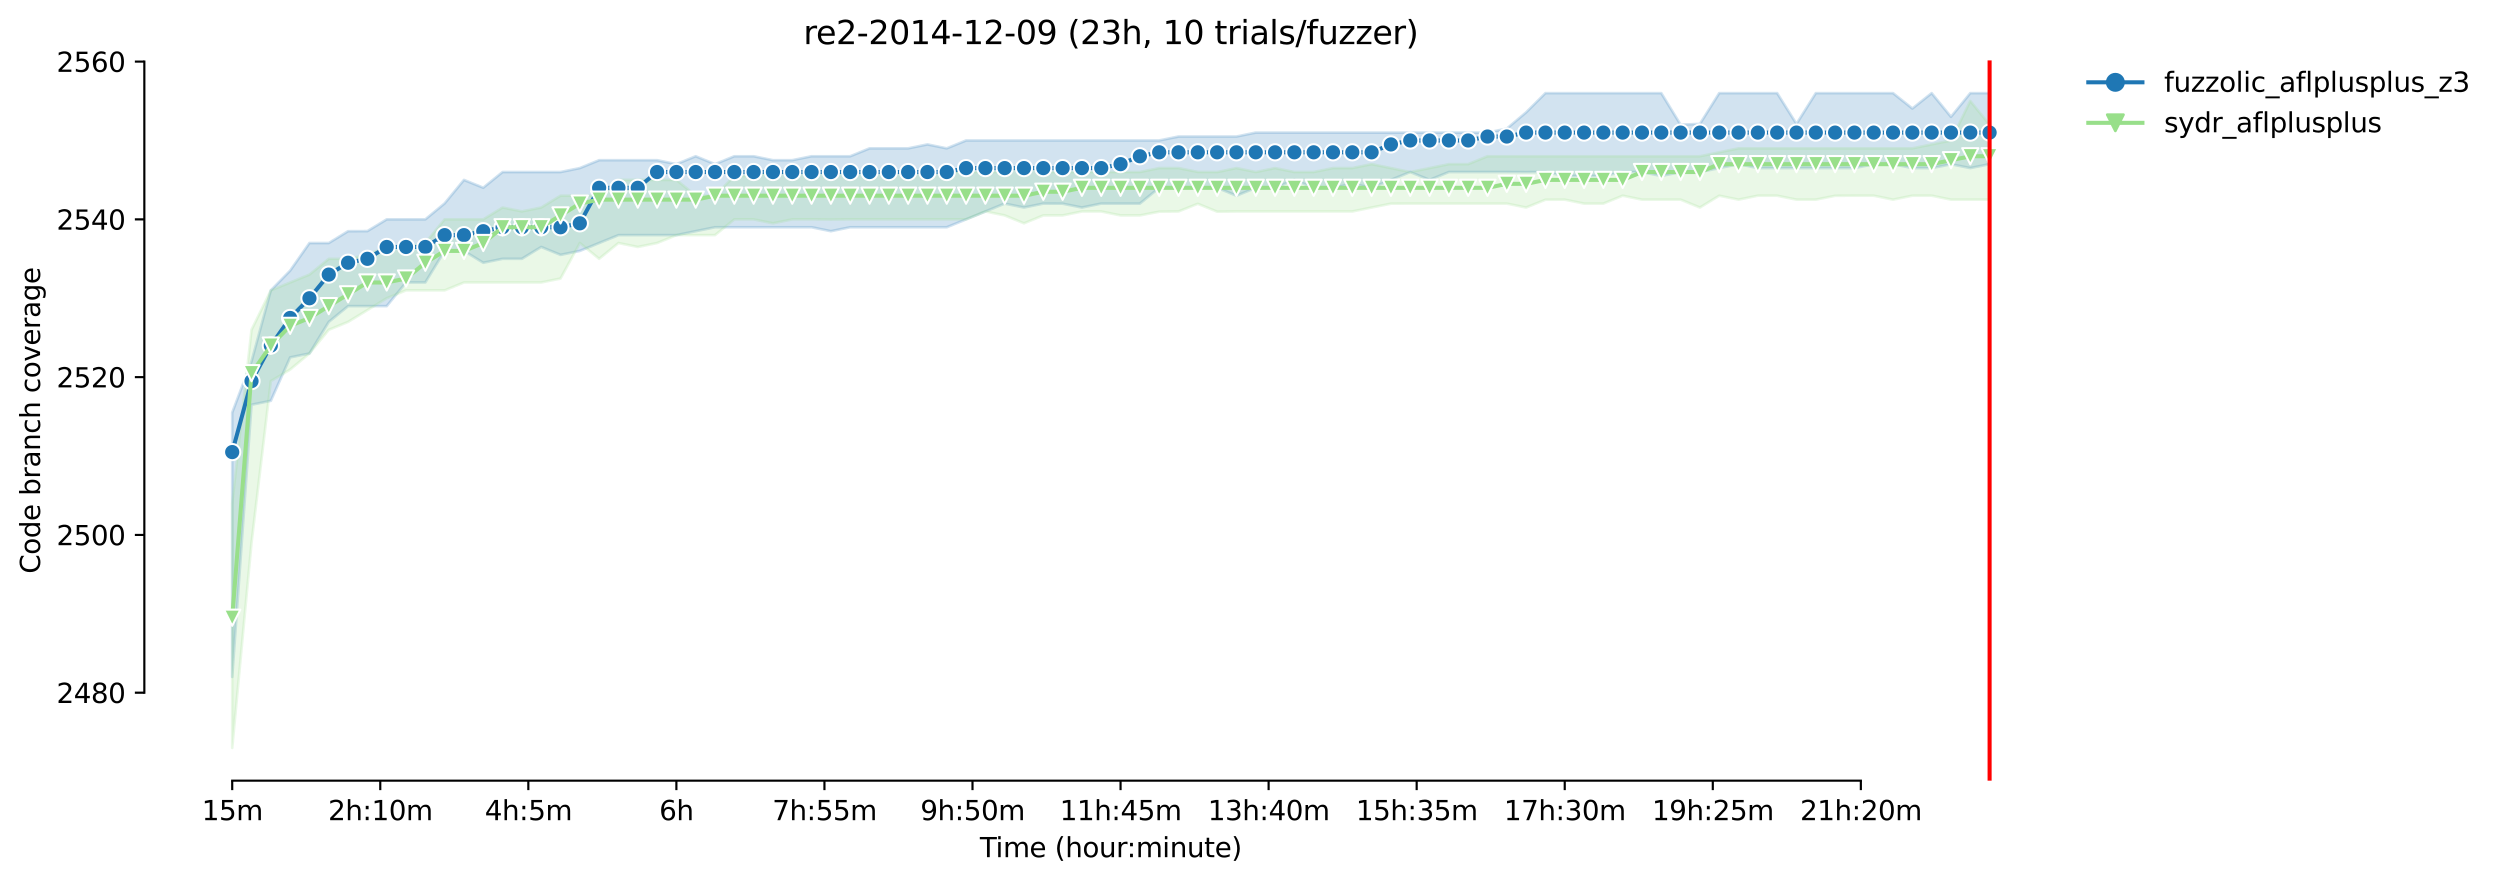 <?xml version="1.0" encoding="utf-8" standalone="no"?>
<!DOCTYPE svg PUBLIC "-//W3C//DTD SVG 1.1//EN"
  "http://www.w3.org/Graphics/SVG/1.1/DTD/svg11.dtd">
<svg height="325.986pt" version="1.1" viewBox="0 0 923.681 325.986" width="923.681pt" xmlns="http://www.w3.org/2000/svg" xmlns:xlink="http://www.w3.org/1999/xlink">
 <defs>
  <style type="text/css">*{stroke-linecap:butt;stroke-linejoin:round;}</style>
 </defs>
 <g id="figure_1">
  <g id="patch_1">
   <path d="M 0 325.986 
L 923.681 325.986 
L 923.681 0 
L 0 0 
z
" style="fill:#ffffff;"/>
  </g>
  <g id="axes_1">
   <g id="patch_2">
    <path d="M 53.328 288.43 
L 767.568 288.43 
L 767.568 22.318 
L 53.328 22.318 
z
" style="fill:#ffffff;"/>
   </g>
   <g id="PolyCollection_1">
    <defs>
     <path d="M 85.794 -173.527 
L 85.794 -75.885 
L 92.929 -176.442 
L 100.064 -177.899 
L 107.199 -193.93 
L 114.335 -195.387 
L 121.47 -207.046 
L 128.605 -212.875 
L 135.74 -212.875 
L 142.876 -212.875 
L 150.011 -221.619 
L 157.146 -221.619 
L 164.281 -233.278 
L 171.417 -233.278 
L 178.552 -228.906 
L 185.687 -230.364 
L 192.823 -230.364 
L 199.958 -234.736 
L 207.093 -231.821 
L 214.228 -233.278 
L 221.364 -236.193 
L 228.499 -239.108 
L 235.634 -239.108 
L 242.769 -239.108 
L 249.905 -239.108 
L 257.04 -240.565 
L 264.175 -242.022 
L 271.31 -242.022 
L 278.446 -242.022 
L 285.581 -242.022 
L 292.716 -242.022 
L 299.852 -242.022 
L 306.987 -240.565 
L 314.122 -242.022 
L 321.257 -242.022 
L 328.393 -242.022 
L 335.528 -242.022 
L 342.663 -242.022 
L 349.798 -242.022 
L 356.934 -244.937 
L 364.069 -247.852 
L 371.204 -250.766 
L 378.339 -249.309 
L 385.475 -250.766 
L 392.61 -250.73 
L 399.745 -249.309 
L 406.88 -250.766 
L 414.016 -250.766 
L 421.151 -250.766 
L 428.286 -256.596 
L 435.422 -256.596 
L 442.557 -256.596 
L 449.692 -256.596 
L 456.827 -253.681 
L 463.963 -256.596 
L 471.098 -256.596 
L 478.233 -259.511 
L 485.368 -256.596 
L 492.504 -256.596 
L 499.639 -258.053 
L 506.774 -256.596 
L 513.909 -259.511 
L 521.045 -262.425 
L 528.18 -259.511 
L 535.315 -262.425 
L 542.451 -262.425 
L 549.586 -262.425 
L 556.721 -262.425 
L 563.856 -262.389 
L 570.992 -262.425 
L 578.127 -260.968 
L 585.262 -260.968 
L 592.397 -260.968 
L 599.533 -262.425 
L 606.668 -262.425 
L 613.803 -260.968 
L 620.938 -262.425 
L 628.074 -262.425 
L 635.209 -263.883 
L 642.344 -265.34 
L 649.479 -263.883 
L 656.615 -263.883 
L 663.75 -263.883 
L 670.885 -263.883 
L 678.021 -263.883 
L 685.156 -263.883 
L 692.291 -265.34 
L 699.426 -265.34 
L 706.562 -263.883 
L 713.697 -263.883 
L 720.832 -265.304 
L 727.967 -263.883 
L 735.103 -265.34 
L 735.103 -291.572 
L 735.103 -291.572 
L 727.967 -291.572 
L 720.832 -282.828 
L 713.697 -291.572 
L 706.562 -285.889 
L 699.426 -291.572 
L 692.291 -291.572 
L 685.156 -291.572 
L 678.021 -291.572 
L 670.885 -291.572 
L 663.75 -280.205 
L 656.615 -291.572 
L 649.479 -291.572 
L 642.344 -291.572 
L 635.209 -291.572 
L 628.074 -280.205 
L 620.938 -279.913 
L 613.803 -291.572 
L 606.668 -291.572 
L 599.533 -291.572 
L 592.397 -291.572 
L 585.262 -291.572 
L 578.127 -291.572 
L 570.992 -291.572 
L 563.856 -284.468 
L 556.721 -278.456 
L 549.586 -276.999 
L 542.451 -276.999 
L 535.315 -276.999 
L 528.18 -276.999 
L 521.045 -276.999 
L 513.909 -276.999 
L 506.774 -276.999 
L 499.639 -276.999 
L 492.504 -276.999 
L 485.368 -276.999 
L 478.233 -276.999 
L 471.098 -276.999 
L 463.963 -276.999 
L 456.827 -275.541 
L 449.692 -275.541 
L 442.557 -275.541 
L 435.422 -275.541 
L 428.286 -274.084 
L 421.151 -274.084 
L 414.016 -274.084 
L 406.88 -274.084 
L 399.745 -274.084 
L 392.61 -274.084 
L 385.475 -274.084 
L 378.339 -274.084 
L 371.204 -274.084 
L 364.069 -274.084 
L 356.934 -274.084 
L 349.798 -271.169 
L 342.663 -272.627 
L 335.528 -271.169 
L 328.393 -271.169 
L 321.257 -271.169 
L 314.122 -268.255 
L 306.987 -268.255 
L 299.852 -268.255 
L 292.716 -266.797 
L 285.581 -266.797 
L 278.446 -268.255 
L 271.31 -268.255 
L 264.175 -265.34 
L 257.04 -268.255 
L 249.905 -265.34 
L 242.769 -266.797 
L 235.634 -266.797 
L 228.499 -266.797 
L 221.364 -266.797 
L 214.228 -263.883 
L 207.093 -262.425 
L 199.958 -262.425 
L 192.823 -262.425 
L 185.687 -262.425 
L 178.552 -256.632 
L 171.417 -259.511 
L 164.281 -250.839 
L 157.146 -244.937 
L 150.011 -244.937 
L 142.876 -244.937 
L 135.74 -240.601 
L 128.605 -240.565 
L 121.47 -236.193 
L 114.335 -236.193 
L 107.199 -225.992 
L 100.064 -218.705 
L 92.929 -192.472 
L 85.794 -173.527 
z
" id="ma9d9a8aaad" style="stroke:#1f77b4;stroke-opacity:0.2;"/>
    </defs>
    <g clip-path="url(#p7850aff31e)">
     <use style="fill:#1f77b4;fill-opacity:0.2;stroke:#1f77b4;stroke-opacity:0.2;" x="0" xlink:href="#ma9d9a8aaad" y="325.986"/>
    </g>
   </g>
   <g id="PolyCollection_2">
    <defs>
     <path d="M 85.794 -140.008 
L 85.794 -49.652 
L 92.929 -125.434 
L 100.064 -185.186 
L 107.199 -189.448 
L 114.335 -195.387 
L 121.47 -204.131 
L 128.605 -207.046 
L 135.74 -211.418 
L 142.876 -215.79 
L 150.011 -218.705 
L 157.146 -218.705 
L 164.281 -218.705 
L 171.417 -221.619 
L 178.552 -221.619 
L 185.687 -221.619 
L 192.823 -221.619 
L 199.958 -221.619 
L 207.093 -223.077 
L 214.228 -236.193 
L 221.364 -230.364 
L 228.499 -236.193 
L 235.634 -234.736 
L 242.769 -236.193 
L 249.905 -239.108 
L 257.04 -239.108 
L 264.175 -239.108 
L 271.31 -244.937 
L 278.446 -244.937 
L 285.581 -243.48 
L 292.716 -244.937 
L 299.852 -244.937 
L 306.987 -244.864 
L 314.122 -244.937 
L 321.257 -244.937 
L 328.393 -244.937 
L 335.528 -244.937 
L 342.663 -244.937 
L 349.798 -244.937 
L 356.934 -244.937 
L 364.069 -247.852 
L 371.204 -246.394 
L 378.339 -243.48 
L 385.475 -246.394 
L 392.61 -246.394 
L 399.745 -247.852 
L 406.88 -247.852 
L 414.016 -246.394 
L 421.151 -246.394 
L 428.286 -247.779 
L 435.422 -247.852 
L 442.557 -250.694 
L 449.692 -247.779 
L 456.827 -247.852 
L 463.963 -247.852 
L 471.098 -247.852 
L 478.233 -247.852 
L 485.368 -247.852 
L 492.504 -247.852 
L 499.639 -247.852 
L 506.774 -249.309 
L 513.909 -250.73 
L 521.045 -250.766 
L 528.18 -250.766 
L 535.315 -250.766 
L 542.451 -250.766 
L 549.586 -250.766 
L 556.721 -250.766 
L 563.856 -249.309 
L 570.992 -252.187 
L 578.127 -252.224 
L 585.262 -250.766 
L 592.397 -250.766 
L 599.533 -253.681 
L 606.668 -252.224 
L 613.803 -252.224 
L 620.938 -252.224 
L 628.074 -249.309 
L 635.209 -253.681 
L 642.344 -252.224 
L 649.479 -253.681 
L 656.615 -253.681 
L 663.75 -252.224 
L 670.885 -252.224 
L 678.021 -253.645 
L 685.156 -253.681 
L 692.291 -253.681 
L 699.426 -252.224 
L 706.562 -253.681 
L 713.697 -253.681 
L 720.832 -252.224 
L 727.967 -252.224 
L 735.103 -252.224 
L 735.103 -279.913 
L 735.103 -279.913 
L 727.967 -288.658 
L 720.832 -274.084 
L 713.697 -272.627 
L 706.562 -271.169 
L 699.426 -271.169 
L 692.291 -271.169 
L 685.156 -271.169 
L 678.021 -271.169 
L 670.885 -271.169 
L 663.75 -271.169 
L 656.615 -271.169 
L 649.479 -271.169 
L 642.344 -271.169 
L 635.209 -269.712 
L 628.074 -268.255 
L 620.938 -268.255 
L 613.803 -268.255 
L 606.668 -268.255 
L 599.533 -268.255 
L 592.397 -268.255 
L 585.262 -268.255 
L 578.127 -268.255 
L 570.992 -268.255 
L 563.856 -268.255 
L 556.721 -268.255 
L 549.586 -268.255 
L 542.451 -265.34 
L 535.315 -265.34 
L 528.18 -263.883 
L 521.045 -262.425 
L 513.909 -263.883 
L 506.774 -265.34 
L 499.639 -263.883 
L 492.504 -263.883 
L 485.368 -262.425 
L 478.233 -262.425 
L 471.098 -263.883 
L 463.963 -262.425 
L 456.827 -263.883 
L 449.692 -262.425 
L 442.557 -262.462 
L 435.422 -263.883 
L 428.286 -263.883 
L 421.151 -262.425 
L 414.016 -262.425 
L 406.88 -262.425 
L 399.745 -262.425 
L 392.61 -262.425 
L 385.475 -262.425 
L 378.339 -265.34 
L 371.204 -262.425 
L 364.069 -262.425 
L 356.934 -262.425 
L 349.798 -262.425 
L 342.663 -262.425 
L 335.528 -262.425 
L 328.393 -262.425 
L 321.257 -262.425 
L 314.122 -262.425 
L 306.987 -262.425 
L 299.852 -262.425 
L 292.716 -262.425 
L 285.581 -262.425 
L 278.446 -260.968 
L 271.31 -260.968 
L 264.175 -253.681 
L 257.04 -253.681 
L 249.905 -259.511 
L 242.769 -259.511 
L 235.634 -259.511 
L 228.499 -259.511 
L 221.364 -253.681 
L 214.228 -253.681 
L 207.093 -253.681 
L 199.958 -249.309 
L 192.823 -247.888 
L 185.687 -249.309 
L 178.552 -244.937 
L 171.417 -244.937 
L 164.281 -244.937 
L 157.146 -236.193 
L 150.011 -234.736 
L 142.876 -234.736 
L 135.74 -231.857 
L 128.605 -230.364 
L 121.47 -230.364 
L 114.335 -224.534 
L 107.199 -221.619 
L 100.064 -218.705 
L 92.929 -204.131 
L 85.794 -140.008 
z
" id="m3d66fcbae0" style="stroke:#98df8a;stroke-opacity:0.2;"/>
    </defs>
    <g clip-path="url(#p7850aff31e)">
     <use style="fill:#98df8a;fill-opacity:0.2;stroke:#98df8a;stroke-opacity:0.2;" x="0" xlink:href="#m3d66fcbae0" y="325.986"/>
    </g>
   </g>
   <g id="matplotlib.axis_1">
    <g id="xtick_1">
     <g id="line2d_1">
      <defs>
       <path d="M 0 0 
L 0 3.5 
" id="m0758780573" style="stroke:#000000;stroke-width:0.8;"/>
      </defs>
      <g>
       <use style="stroke:#000000;stroke-width:0.8;" x="85.794" xlink:href="#m0758780573" y="288.43"/>
      </g>
     </g>
     <g id="text_1">
      <!-- 15m -->
      <g transform="translate(74.561 303.029)scale(0.1 -0.1)">
       <defs>
        <path d="M 794 531 
L 1825 531 
L 1825 4091 
L 703 3866 
L 703 4441 
L 1819 4666 
L 2450 4666 
L 2450 531 
L 3481 531 
L 3481 0 
L 794 0 
L 794 531 
z
" id="DejaVuSans-31" transform="scale(0.016)"/>
        <path d="M 691 4666 
L 3169 4666 
L 3169 4134 
L 1269 4134 
L 1269 2991 
Q 1406 3038 1543 3061 
Q 1681 3084 1819 3084 
Q 2600 3084 3056 2656 
Q 3513 2228 3513 1497 
Q 3513 744 3044 326 
Q 2575 -91 1722 -91 
Q 1428 -91 1123 -41 
Q 819 9 494 109 
L 494 744 
Q 775 591 1075 516 
Q 1375 441 1709 441 
Q 2250 441 2565 725 
Q 2881 1009 2881 1497 
Q 2881 1984 2565 2268 
Q 2250 2553 1709 2553 
Q 1456 2553 1204 2497 
Q 953 2441 691 2322 
L 691 4666 
z
" id="DejaVuSans-35" transform="scale(0.016)"/>
        <path d="M 3328 2828 
Q 3544 3216 3844 3400 
Q 4144 3584 4550 3584 
Q 5097 3584 5394 3201 
Q 5691 2819 5691 2113 
L 5691 0 
L 5113 0 
L 5113 2094 
Q 5113 2597 4934 2840 
Q 4756 3084 4391 3084 
Q 3944 3084 3684 2787 
Q 3425 2491 3425 1978 
L 3425 0 
L 2847 0 
L 2847 2094 
Q 2847 2600 2669 2842 
Q 2491 3084 2119 3084 
Q 1678 3084 1418 2786 
Q 1159 2488 1159 1978 
L 1159 0 
L 581 0 
L 581 3500 
L 1159 3500 
L 1159 2956 
Q 1356 3278 1631 3431 
Q 1906 3584 2284 3584 
Q 2666 3584 2933 3390 
Q 3200 3197 3328 2828 
z
" id="DejaVuSans-6d" transform="scale(0.016)"/>
       </defs>
       <use xlink:href="#DejaVuSans-31"/>
       <use x="63.623" xlink:href="#DejaVuSans-35"/>
       <use x="127.246" xlink:href="#DejaVuSans-6d"/>
      </g>
     </g>
    </g>
    <g id="xtick_2">
     <g id="line2d_2">
      <g>
       <use style="stroke:#000000;stroke-width:0.8;" x="140.497" xlink:href="#m0758780573" y="288.43"/>
      </g>
     </g>
     <g id="text_2">
      <!-- 2h:10m -->
      <g transform="translate(121.23 303.029)scale(0.1 -0.1)">
       <defs>
        <path d="M 1228 531 
L 3431 531 
L 3431 0 
L 469 0 
L 469 531 
Q 828 903 1448 1529 
Q 2069 2156 2228 2338 
Q 2531 2678 2651 2914 
Q 2772 3150 2772 3378 
Q 2772 3750 2511 3984 
Q 2250 4219 1831 4219 
Q 1534 4219 1204 4116 
Q 875 4013 500 3803 
L 500 4441 
Q 881 4594 1212 4672 
Q 1544 4750 1819 4750 
Q 2544 4750 2975 4387 
Q 3406 4025 3406 3419 
Q 3406 3131 3298 2873 
Q 3191 2616 2906 2266 
Q 2828 2175 2409 1742 
Q 1991 1309 1228 531 
z
" id="DejaVuSans-32" transform="scale(0.016)"/>
        <path d="M 3513 2113 
L 3513 0 
L 2938 0 
L 2938 2094 
Q 2938 2591 2744 2837 
Q 2550 3084 2163 3084 
Q 1697 3084 1428 2787 
Q 1159 2491 1159 1978 
L 1159 0 
L 581 0 
L 581 4863 
L 1159 4863 
L 1159 2956 
Q 1366 3272 1645 3428 
Q 1925 3584 2291 3584 
Q 2894 3584 3203 3211 
Q 3513 2838 3513 2113 
z
" id="DejaVuSans-68" transform="scale(0.016)"/>
        <path d="M 750 794 
L 1409 794 
L 1409 0 
L 750 0 
L 750 794 
z
M 750 3309 
L 1409 3309 
L 1409 2516 
L 750 2516 
L 750 3309 
z
" id="DejaVuSans-3a" transform="scale(0.016)"/>
        <path d="M 2034 4250 
Q 1547 4250 1301 3770 
Q 1056 3291 1056 2328 
Q 1056 1369 1301 889 
Q 1547 409 2034 409 
Q 2525 409 2770 889 
Q 3016 1369 3016 2328 
Q 3016 3291 2770 3770 
Q 2525 4250 2034 4250 
z
M 2034 4750 
Q 2819 4750 3233 4129 
Q 3647 3509 3647 2328 
Q 3647 1150 3233 529 
Q 2819 -91 2034 -91 
Q 1250 -91 836 529 
Q 422 1150 422 2328 
Q 422 3509 836 4129 
Q 1250 4750 2034 4750 
z
" id="DejaVuSans-30" transform="scale(0.016)"/>
       </defs>
       <use xlink:href="#DejaVuSans-32"/>
       <use x="63.623" xlink:href="#DejaVuSans-68"/>
       <use x="127.002" xlink:href="#DejaVuSans-3a"/>
       <use x="160.693" xlink:href="#DejaVuSans-31"/>
       <use x="224.316" xlink:href="#DejaVuSans-30"/>
       <use x="287.939" xlink:href="#DejaVuSans-6d"/>
      </g>
     </g>
    </g>
    <g id="xtick_3">
     <g id="line2d_3">
      <g>
       <use style="stroke:#000000;stroke-width:0.8;" x="195.201" xlink:href="#m0758780573" y="288.43"/>
      </g>
     </g>
     <g id="text_3">
      <!-- 4h:5m -->
      <g transform="translate(179.115 303.029)scale(0.1 -0.1)">
       <defs>
        <path d="M 2419 4116 
L 825 1625 
L 2419 1625 
L 2419 4116 
z
M 2253 4666 
L 3047 4666 
L 3047 1625 
L 3713 1625 
L 3713 1100 
L 3047 1100 
L 3047 0 
L 2419 0 
L 2419 1100 
L 313 1100 
L 313 1709 
L 2253 4666 
z
" id="DejaVuSans-34" transform="scale(0.016)"/>
       </defs>
       <use xlink:href="#DejaVuSans-34"/>
       <use x="63.623" xlink:href="#DejaVuSans-68"/>
       <use x="127.002" xlink:href="#DejaVuSans-3a"/>
       <use x="160.693" xlink:href="#DejaVuSans-35"/>
       <use x="224.316" xlink:href="#DejaVuSans-6d"/>
      </g>
     </g>
    </g>
    <g id="xtick_4">
     <g id="line2d_4">
      <g>
       <use style="stroke:#000000;stroke-width:0.8;" x="249.905" xlink:href="#m0758780573" y="288.43"/>
      </g>
     </g>
     <g id="text_4">
      <!-- 6h -->
      <g transform="translate(243.555 303.029)scale(0.1 -0.1)">
       <defs>
        <path d="M 2113 2584 
Q 1688 2584 1439 2293 
Q 1191 2003 1191 1497 
Q 1191 994 1439 701 
Q 1688 409 2113 409 
Q 2538 409 2786 701 
Q 3034 994 3034 1497 
Q 3034 2003 2786 2293 
Q 2538 2584 2113 2584 
z
M 3366 4563 
L 3366 3988 
Q 3128 4100 2886 4159 
Q 2644 4219 2406 4219 
Q 1781 4219 1451 3797 
Q 1122 3375 1075 2522 
Q 1259 2794 1537 2939 
Q 1816 3084 2150 3084 
Q 2853 3084 3261 2657 
Q 3669 2231 3669 1497 
Q 3669 778 3244 343 
Q 2819 -91 2113 -91 
Q 1303 -91 875 529 
Q 447 1150 447 2328 
Q 447 3434 972 4092 
Q 1497 4750 2381 4750 
Q 2619 4750 2861 4703 
Q 3103 4656 3366 4563 
z
" id="DejaVuSans-36" transform="scale(0.016)"/>
       </defs>
       <use xlink:href="#DejaVuSans-36"/>
       <use x="63.623" xlink:href="#DejaVuSans-68"/>
      </g>
     </g>
    </g>
    <g id="xtick_5">
     <g id="line2d_5">
      <g>
       <use style="stroke:#000000;stroke-width:0.8;" x="304.608" xlink:href="#m0758780573" y="288.43"/>
      </g>
     </g>
     <g id="text_5">
      <!-- 7h:55m -->
      <g transform="translate(285.341 303.029)scale(0.1 -0.1)">
       <defs>
        <path d="M 525 4666 
L 3525 4666 
L 3525 4397 
L 1831 0 
L 1172 0 
L 2766 4134 
L 525 4134 
L 525 4666 
z
" id="DejaVuSans-37" transform="scale(0.016)"/>
       </defs>
       <use xlink:href="#DejaVuSans-37"/>
       <use x="63.623" xlink:href="#DejaVuSans-68"/>
       <use x="127.002" xlink:href="#DejaVuSans-3a"/>
       <use x="160.693" xlink:href="#DejaVuSans-35"/>
       <use x="224.316" xlink:href="#DejaVuSans-35"/>
       <use x="287.939" xlink:href="#DejaVuSans-6d"/>
      </g>
     </g>
    </g>
    <g id="xtick_6">
     <g id="line2d_6">
      <g>
       <use style="stroke:#000000;stroke-width:0.8;" x="359.312" xlink:href="#m0758780573" y="288.43"/>
      </g>
     </g>
     <g id="text_6">
      <!-- 9h:50m -->
      <g transform="translate(340.045 303.029)scale(0.1 -0.1)">
       <defs>
        <path d="M 703 97 
L 703 672 
Q 941 559 1184 500 
Q 1428 441 1663 441 
Q 2288 441 2617 861 
Q 2947 1281 2994 2138 
Q 2813 1869 2534 1725 
Q 2256 1581 1919 1581 
Q 1219 1581 811 2004 
Q 403 2428 403 3163 
Q 403 3881 828 4315 
Q 1253 4750 1959 4750 
Q 2769 4750 3195 4129 
Q 3622 3509 3622 2328 
Q 3622 1225 3098 567 
Q 2575 -91 1691 -91 
Q 1453 -91 1209 -44 
Q 966 3 703 97 
z
M 1959 2075 
Q 2384 2075 2632 2365 
Q 2881 2656 2881 3163 
Q 2881 3666 2632 3958 
Q 2384 4250 1959 4250 
Q 1534 4250 1286 3958 
Q 1038 3666 1038 3163 
Q 1038 2656 1286 2365 
Q 1534 2075 1959 2075 
z
" id="DejaVuSans-39" transform="scale(0.016)"/>
       </defs>
       <use xlink:href="#DejaVuSans-39"/>
       <use x="63.623" xlink:href="#DejaVuSans-68"/>
       <use x="127.002" xlink:href="#DejaVuSans-3a"/>
       <use x="160.693" xlink:href="#DejaVuSans-35"/>
       <use x="224.316" xlink:href="#DejaVuSans-30"/>
       <use x="287.939" xlink:href="#DejaVuSans-6d"/>
      </g>
     </g>
    </g>
    <g id="xtick_7">
     <g id="line2d_7">
      <g>
       <use style="stroke:#000000;stroke-width:0.8;" x="414.016" xlink:href="#m0758780573" y="288.43"/>
      </g>
     </g>
     <g id="text_7">
      <!-- 11h:45m -->
      <g transform="translate(391.567 303.029)scale(0.1 -0.1)">
       <use xlink:href="#DejaVuSans-31"/>
       <use x="63.623" xlink:href="#DejaVuSans-31"/>
       <use x="127.246" xlink:href="#DejaVuSans-68"/>
       <use x="190.625" xlink:href="#DejaVuSans-3a"/>
       <use x="224.316" xlink:href="#DejaVuSans-34"/>
       <use x="287.939" xlink:href="#DejaVuSans-35"/>
       <use x="351.562" xlink:href="#DejaVuSans-6d"/>
      </g>
     </g>
    </g>
    <g id="xtick_8">
     <g id="line2d_8">
      <g>
       <use style="stroke:#000000;stroke-width:0.8;" x="468.719" xlink:href="#m0758780573" y="288.43"/>
      </g>
     </g>
     <g id="text_8">
      <!-- 13h:40m -->
      <g transform="translate(446.271 303.029)scale(0.1 -0.1)">
       <defs>
        <path d="M 2597 2516 
Q 3050 2419 3304 2112 
Q 3559 1806 3559 1356 
Q 3559 666 3084 287 
Q 2609 -91 1734 -91 
Q 1441 -91 1130 -33 
Q 819 25 488 141 
L 488 750 
Q 750 597 1062 519 
Q 1375 441 1716 441 
Q 2309 441 2620 675 
Q 2931 909 2931 1356 
Q 2931 1769 2642 2001 
Q 2353 2234 1838 2234 
L 1294 2234 
L 1294 2753 
L 1863 2753 
Q 2328 2753 2575 2939 
Q 2822 3125 2822 3475 
Q 2822 3834 2567 4026 
Q 2313 4219 1838 4219 
Q 1578 4219 1281 4162 
Q 984 4106 628 3988 
L 628 4550 
Q 988 4650 1302 4700 
Q 1616 4750 1894 4750 
Q 2613 4750 3031 4423 
Q 3450 4097 3450 3541 
Q 3450 3153 3228 2886 
Q 3006 2619 2597 2516 
z
" id="DejaVuSans-33" transform="scale(0.016)"/>
       </defs>
       <use xlink:href="#DejaVuSans-31"/>
       <use x="63.623" xlink:href="#DejaVuSans-33"/>
       <use x="127.246" xlink:href="#DejaVuSans-68"/>
       <use x="190.625" xlink:href="#DejaVuSans-3a"/>
       <use x="224.316" xlink:href="#DejaVuSans-34"/>
       <use x="287.939" xlink:href="#DejaVuSans-30"/>
       <use x="351.562" xlink:href="#DejaVuSans-6d"/>
      </g>
     </g>
    </g>
    <g id="xtick_9">
     <g id="line2d_9">
      <g>
       <use style="stroke:#000000;stroke-width:0.8;" x="523.423" xlink:href="#m0758780573" y="288.43"/>
      </g>
     </g>
     <g id="text_9">
      <!-- 15h:35m -->
      <g transform="translate(500.975 303.029)scale(0.1 -0.1)">
       <use xlink:href="#DejaVuSans-31"/>
       <use x="63.623" xlink:href="#DejaVuSans-35"/>
       <use x="127.246" xlink:href="#DejaVuSans-68"/>
       <use x="190.625" xlink:href="#DejaVuSans-3a"/>
       <use x="224.316" xlink:href="#DejaVuSans-33"/>
       <use x="287.939" xlink:href="#DejaVuSans-35"/>
       <use x="351.562" xlink:href="#DejaVuSans-6d"/>
      </g>
     </g>
    </g>
    <g id="xtick_10">
     <g id="line2d_10">
      <g>
       <use style="stroke:#000000;stroke-width:0.8;" x="578.127" xlink:href="#m0758780573" y="288.43"/>
      </g>
     </g>
     <g id="text_10">
      <!-- 17h:30m -->
      <g transform="translate(555.678 303.029)scale(0.1 -0.1)">
       <use xlink:href="#DejaVuSans-31"/>
       <use x="63.623" xlink:href="#DejaVuSans-37"/>
       <use x="127.246" xlink:href="#DejaVuSans-68"/>
       <use x="190.625" xlink:href="#DejaVuSans-3a"/>
       <use x="224.316" xlink:href="#DejaVuSans-33"/>
       <use x="287.939" xlink:href="#DejaVuSans-30"/>
       <use x="351.562" xlink:href="#DejaVuSans-6d"/>
      </g>
     </g>
    </g>
    <g id="xtick_11">
     <g id="line2d_11">
      <g>
       <use style="stroke:#000000;stroke-width:0.8;" x="632.831" xlink:href="#m0758780573" y="288.43"/>
      </g>
     </g>
     <g id="text_11">
      <!-- 19h:25m -->
      <g transform="translate(610.382 303.029)scale(0.1 -0.1)">
       <use xlink:href="#DejaVuSans-31"/>
       <use x="63.623" xlink:href="#DejaVuSans-39"/>
       <use x="127.246" xlink:href="#DejaVuSans-68"/>
       <use x="190.625" xlink:href="#DejaVuSans-3a"/>
       <use x="224.316" xlink:href="#DejaVuSans-32"/>
       <use x="287.939" xlink:href="#DejaVuSans-35"/>
       <use x="351.562" xlink:href="#DejaVuSans-6d"/>
      </g>
     </g>
    </g>
    <g id="xtick_12">
     <g id="line2d_12">
      <g>
       <use style="stroke:#000000;stroke-width:0.8;" x="687.534" xlink:href="#m0758780573" y="288.43"/>
      </g>
     </g>
     <g id="text_12">
      <!-- 21h:20m -->
      <g transform="translate(665.086 303.029)scale(0.1 -0.1)">
       <use xlink:href="#DejaVuSans-32"/>
       <use x="63.623" xlink:href="#DejaVuSans-31"/>
       <use x="127.246" xlink:href="#DejaVuSans-68"/>
       <use x="190.625" xlink:href="#DejaVuSans-3a"/>
       <use x="224.316" xlink:href="#DejaVuSans-32"/>
       <use x="287.939" xlink:href="#DejaVuSans-30"/>
       <use x="351.562" xlink:href="#DejaVuSans-6d"/>
      </g>
     </g>
    </g>
    <g id="text_13">
     <!-- Time (hour:minute) -->
     <g transform="translate(362.041 316.707)scale(0.1 -0.1)">
      <defs>
       <path d="M -19 4666 
L 3928 4666 
L 3928 4134 
L 2272 4134 
L 2272 0 
L 1638 0 
L 1638 4134 
L -19 4134 
L -19 4666 
z
" id="DejaVuSans-54" transform="scale(0.016)"/>
       <path d="M 603 3500 
L 1178 3500 
L 1178 0 
L 603 0 
L 603 3500 
z
M 603 4863 
L 1178 4863 
L 1178 4134 
L 603 4134 
L 603 4863 
z
" id="DejaVuSans-69" transform="scale(0.016)"/>
       <path d="M 3597 1894 
L 3597 1613 
L 953 1613 
Q 991 1019 1311 708 
Q 1631 397 2203 397 
Q 2534 397 2845 478 
Q 3156 559 3463 722 
L 3463 178 
Q 3153 47 2828 -22 
Q 2503 -91 2169 -91 
Q 1331 -91 842 396 
Q 353 884 353 1716 
Q 353 2575 817 3079 
Q 1281 3584 2069 3584 
Q 2775 3584 3186 3129 
Q 3597 2675 3597 1894 
z
M 3022 2063 
Q 3016 2534 2758 2815 
Q 2500 3097 2075 3097 
Q 1594 3097 1305 2825 
Q 1016 2553 972 2059 
L 3022 2063 
z
" id="DejaVuSans-65" transform="scale(0.016)"/>
       <path id="DejaVuSans-20" transform="scale(0.016)"/>
       <path d="M 1984 4856 
Q 1566 4138 1362 3434 
Q 1159 2731 1159 2009 
Q 1159 1288 1364 580 
Q 1569 -128 1984 -844 
L 1484 -844 
Q 1016 -109 783 600 
Q 550 1309 550 2009 
Q 550 2706 781 3412 
Q 1013 4119 1484 4856 
L 1984 4856 
z
" id="DejaVuSans-28" transform="scale(0.016)"/>
       <path d="M 1959 3097 
Q 1497 3097 1228 2736 
Q 959 2375 959 1747 
Q 959 1119 1226 758 
Q 1494 397 1959 397 
Q 2419 397 2687 759 
Q 2956 1122 2956 1747 
Q 2956 2369 2687 2733 
Q 2419 3097 1959 3097 
z
M 1959 3584 
Q 2709 3584 3137 3096 
Q 3566 2609 3566 1747 
Q 3566 888 3137 398 
Q 2709 -91 1959 -91 
Q 1206 -91 779 398 
Q 353 888 353 1747 
Q 353 2609 779 3096 
Q 1206 3584 1959 3584 
z
" id="DejaVuSans-6f" transform="scale(0.016)"/>
       <path d="M 544 1381 
L 544 3500 
L 1119 3500 
L 1119 1403 
Q 1119 906 1312 657 
Q 1506 409 1894 409 
Q 2359 409 2629 706 
Q 2900 1003 2900 1516 
L 2900 3500 
L 3475 3500 
L 3475 0 
L 2900 0 
L 2900 538 
Q 2691 219 2414 64 
Q 2138 -91 1772 -91 
Q 1169 -91 856 284 
Q 544 659 544 1381 
z
M 1991 3584 
L 1991 3584 
z
" id="DejaVuSans-75" transform="scale(0.016)"/>
       <path d="M 2631 2963 
Q 2534 3019 2420 3045 
Q 2306 3072 2169 3072 
Q 1681 3072 1420 2755 
Q 1159 2438 1159 1844 
L 1159 0 
L 581 0 
L 581 3500 
L 1159 3500 
L 1159 2956 
Q 1341 3275 1631 3429 
Q 1922 3584 2338 3584 
Q 2397 3584 2469 3576 
Q 2541 3569 2628 3553 
L 2631 2963 
z
" id="DejaVuSans-72" transform="scale(0.016)"/>
       <path d="M 3513 2113 
L 3513 0 
L 2938 0 
L 2938 2094 
Q 2938 2591 2744 2837 
Q 2550 3084 2163 3084 
Q 1697 3084 1428 2787 
Q 1159 2491 1159 1978 
L 1159 0 
L 581 0 
L 581 3500 
L 1159 3500 
L 1159 2956 
Q 1366 3272 1645 3428 
Q 1925 3584 2291 3584 
Q 2894 3584 3203 3211 
Q 3513 2838 3513 2113 
z
" id="DejaVuSans-6e" transform="scale(0.016)"/>
       <path d="M 1172 4494 
L 1172 3500 
L 2356 3500 
L 2356 3053 
L 1172 3053 
L 1172 1153 
Q 1172 725 1289 603 
Q 1406 481 1766 481 
L 2356 481 
L 2356 0 
L 1766 0 
Q 1100 0 847 248 
Q 594 497 594 1153 
L 594 3053 
L 172 3053 
L 172 3500 
L 594 3500 
L 594 4494 
L 1172 4494 
z
" id="DejaVuSans-74" transform="scale(0.016)"/>
       <path d="M 513 4856 
L 1013 4856 
Q 1481 4119 1714 3412 
Q 1947 2706 1947 2009 
Q 1947 1309 1714 600 
Q 1481 -109 1013 -844 
L 513 -844 
Q 928 -128 1133 580 
Q 1338 1288 1338 2009 
Q 1338 2731 1133 3434 
Q 928 4138 513 4856 
z
" id="DejaVuSans-29" transform="scale(0.016)"/>
      </defs>
      <use xlink:href="#DejaVuSans-54"/>
      <use x="57.959" xlink:href="#DejaVuSans-69"/>
      <use x="85.742" xlink:href="#DejaVuSans-6d"/>
      <use x="183.154" xlink:href="#DejaVuSans-65"/>
      <use x="244.678" xlink:href="#DejaVuSans-20"/>
      <use x="276.465" xlink:href="#DejaVuSans-28"/>
      <use x="315.479" xlink:href="#DejaVuSans-68"/>
      <use x="378.857" xlink:href="#DejaVuSans-6f"/>
      <use x="440.039" xlink:href="#DejaVuSans-75"/>
      <use x="503.418" xlink:href="#DejaVuSans-72"/>
      <use x="542.781" xlink:href="#DejaVuSans-3a"/>
      <use x="576.473" xlink:href="#DejaVuSans-6d"/>
      <use x="673.885" xlink:href="#DejaVuSans-69"/>
      <use x="701.668" xlink:href="#DejaVuSans-6e"/>
      <use x="765.047" xlink:href="#DejaVuSans-75"/>
      <use x="828.426" xlink:href="#DejaVuSans-74"/>
      <use x="867.635" xlink:href="#DejaVuSans-65"/>
      <use x="929.158" xlink:href="#DejaVuSans-29"/>
     </g>
    </g>
   </g>
   <g id="matplotlib.axis_2">
    <g id="ytick_1">
     <g id="line2d_13">
      <defs>
       <path d="M 0 0 
L -3.5 0 
" id="ma65ed06691" style="stroke:#000000;stroke-width:0.8;"/>
      </defs>
      <g>
       <use style="stroke:#000000;stroke-width:0.8;" x="53.328" xlink:href="#ma65ed06691" y="255.931"/>
      </g>
     </g>
     <g id="text_14">
      <!-- 2480 -->
      <g transform="translate(20.878 259.73)scale(0.1 -0.1)">
       <defs>
        <path d="M 2034 2216 
Q 1584 2216 1326 1975 
Q 1069 1734 1069 1313 
Q 1069 891 1326 650 
Q 1584 409 2034 409 
Q 2484 409 2743 651 
Q 3003 894 3003 1313 
Q 3003 1734 2745 1975 
Q 2488 2216 2034 2216 
z
M 1403 2484 
Q 997 2584 770 2862 
Q 544 3141 544 3541 
Q 544 4100 942 4425 
Q 1341 4750 2034 4750 
Q 2731 4750 3128 4425 
Q 3525 4100 3525 3541 
Q 3525 3141 3298 2862 
Q 3072 2584 2669 2484 
Q 3125 2378 3379 2068 
Q 3634 1759 3634 1313 
Q 3634 634 3220 271 
Q 2806 -91 2034 -91 
Q 1263 -91 848 271 
Q 434 634 434 1313 
Q 434 1759 690 2068 
Q 947 2378 1403 2484 
z
M 1172 3481 
Q 1172 3119 1398 2916 
Q 1625 2713 2034 2713 
Q 2441 2713 2670 2916 
Q 2900 3119 2900 3481 
Q 2900 3844 2670 4047 
Q 2441 4250 2034 4250 
Q 1625 4250 1398 4047 
Q 1172 3844 1172 3481 
z
" id="DejaVuSans-38" transform="scale(0.016)"/>
       </defs>
       <use xlink:href="#DejaVuSans-32"/>
       <use x="63.623" xlink:href="#DejaVuSans-34"/>
       <use x="127.246" xlink:href="#DejaVuSans-38"/>
       <use x="190.869" xlink:href="#DejaVuSans-30"/>
      </g>
     </g>
    </g>
    <g id="ytick_2">
     <g id="line2d_14">
      <g>
       <use style="stroke:#000000;stroke-width:0.8;" x="53.328" xlink:href="#ma65ed06691" y="197.637"/>
      </g>
     </g>
     <g id="text_15">
      <!-- 2500 -->
      <g transform="translate(20.878 201.436)scale(0.1 -0.1)">
       <use xlink:href="#DejaVuSans-32"/>
       <use x="63.623" xlink:href="#DejaVuSans-35"/>
       <use x="127.246" xlink:href="#DejaVuSans-30"/>
       <use x="190.869" xlink:href="#DejaVuSans-30"/>
      </g>
     </g>
    </g>
    <g id="ytick_3">
     <g id="line2d_15">
      <g>
       <use style="stroke:#000000;stroke-width:0.8;" x="53.328" xlink:href="#ma65ed06691" y="139.343"/>
      </g>
     </g>
     <g id="text_16">
      <!-- 2520 -->
      <g transform="translate(20.878 143.143)scale(0.1 -0.1)">
       <use xlink:href="#DejaVuSans-32"/>
       <use x="63.623" xlink:href="#DejaVuSans-35"/>
       <use x="127.246" xlink:href="#DejaVuSans-32"/>
       <use x="190.869" xlink:href="#DejaVuSans-30"/>
      </g>
     </g>
    </g>
    <g id="ytick_4">
     <g id="line2d_16">
      <g>
       <use style="stroke:#000000;stroke-width:0.8;" x="53.328" xlink:href="#ma65ed06691" y="81.049"/>
      </g>
     </g>
     <g id="text_17">
      <!-- 2540 -->
      <g transform="translate(20.878 84.849)scale(0.1 -0.1)">
       <use xlink:href="#DejaVuSans-32"/>
       <use x="63.623" xlink:href="#DejaVuSans-35"/>
       <use x="127.246" xlink:href="#DejaVuSans-34"/>
       <use x="190.869" xlink:href="#DejaVuSans-30"/>
      </g>
     </g>
    </g>
    <g id="ytick_5">
     <g id="line2d_17">
      <g>
       <use style="stroke:#000000;stroke-width:0.8;" x="53.328" xlink:href="#ma65ed06691" y="22.755"/>
      </g>
     </g>
     <g id="text_18">
      <!-- 2560 -->
      <g transform="translate(20.878 26.555)scale(0.1 -0.1)">
       <use xlink:href="#DejaVuSans-32"/>
       <use x="63.623" xlink:href="#DejaVuSans-35"/>
       <use x="127.246" xlink:href="#DejaVuSans-36"/>
       <use x="190.869" xlink:href="#DejaVuSans-30"/>
      </g>
     </g>
    </g>
    <g id="text_19">
     <!-- Code branch coverage -->
     <g transform="translate(14.798 211.949)rotate(-90)scale(0.1 -0.1)">
      <defs>
       <path d="M 4122 4306 
L 4122 3641 
Q 3803 3938 3442 4084 
Q 3081 4231 2675 4231 
Q 1875 4231 1450 3742 
Q 1025 3253 1025 2328 
Q 1025 1406 1450 917 
Q 1875 428 2675 428 
Q 3081 428 3442 575 
Q 3803 722 4122 1019 
L 4122 359 
Q 3791 134 3420 21 
Q 3050 -91 2638 -91 
Q 1578 -91 968 557 
Q 359 1206 359 2328 
Q 359 3453 968 4101 
Q 1578 4750 2638 4750 
Q 3056 4750 3426 4639 
Q 3797 4528 4122 4306 
z
" id="DejaVuSans-43" transform="scale(0.016)"/>
       <path d="M 2906 2969 
L 2906 4863 
L 3481 4863 
L 3481 0 
L 2906 0 
L 2906 525 
Q 2725 213 2448 61 
Q 2172 -91 1784 -91 
Q 1150 -91 751 415 
Q 353 922 353 1747 
Q 353 2572 751 3078 
Q 1150 3584 1784 3584 
Q 2172 3584 2448 3432 
Q 2725 3281 2906 2969 
z
M 947 1747 
Q 947 1113 1208 752 
Q 1469 391 1925 391 
Q 2381 391 2643 752 
Q 2906 1113 2906 1747 
Q 2906 2381 2643 2742 
Q 2381 3103 1925 3103 
Q 1469 3103 1208 2742 
Q 947 2381 947 1747 
z
" id="DejaVuSans-64" transform="scale(0.016)"/>
       <path d="M 3116 1747 
Q 3116 2381 2855 2742 
Q 2594 3103 2138 3103 
Q 1681 3103 1420 2742 
Q 1159 2381 1159 1747 
Q 1159 1113 1420 752 
Q 1681 391 2138 391 
Q 2594 391 2855 752 
Q 3116 1113 3116 1747 
z
M 1159 2969 
Q 1341 3281 1617 3432 
Q 1894 3584 2278 3584 
Q 2916 3584 3314 3078 
Q 3713 2572 3713 1747 
Q 3713 922 3314 415 
Q 2916 -91 2278 -91 
Q 1894 -91 1617 61 
Q 1341 213 1159 525 
L 1159 0 
L 581 0 
L 581 4863 
L 1159 4863 
L 1159 2969 
z
" id="DejaVuSans-62" transform="scale(0.016)"/>
       <path d="M 2194 1759 
Q 1497 1759 1228 1600 
Q 959 1441 959 1056 
Q 959 750 1161 570 
Q 1363 391 1709 391 
Q 2188 391 2477 730 
Q 2766 1069 2766 1631 
L 2766 1759 
L 2194 1759 
z
M 3341 1997 
L 3341 0 
L 2766 0 
L 2766 531 
Q 2569 213 2275 61 
Q 1981 -91 1556 -91 
Q 1019 -91 701 211 
Q 384 513 384 1019 
Q 384 1609 779 1909 
Q 1175 2209 1959 2209 
L 2766 2209 
L 2766 2266 
Q 2766 2663 2505 2880 
Q 2244 3097 1772 3097 
Q 1472 3097 1187 3025 
Q 903 2953 641 2809 
L 641 3341 
Q 956 3463 1253 3523 
Q 1550 3584 1831 3584 
Q 2591 3584 2966 3190 
Q 3341 2797 3341 1997 
z
" id="DejaVuSans-61" transform="scale(0.016)"/>
       <path d="M 3122 3366 
L 3122 2828 
Q 2878 2963 2633 3030 
Q 2388 3097 2138 3097 
Q 1578 3097 1268 2742 
Q 959 2388 959 1747 
Q 959 1106 1268 751 
Q 1578 397 2138 397 
Q 2388 397 2633 464 
Q 2878 531 3122 666 
L 3122 134 
Q 2881 22 2623 -34 
Q 2366 -91 2075 -91 
Q 1284 -91 818 406 
Q 353 903 353 1747 
Q 353 2603 823 3093 
Q 1294 3584 2113 3584 
Q 2378 3584 2631 3529 
Q 2884 3475 3122 3366 
z
" id="DejaVuSans-63" transform="scale(0.016)"/>
       <path d="M 191 3500 
L 800 3500 
L 1894 563 
L 2988 3500 
L 3597 3500 
L 2284 0 
L 1503 0 
L 191 3500 
z
" id="DejaVuSans-76" transform="scale(0.016)"/>
       <path d="M 2906 1791 
Q 2906 2416 2648 2759 
Q 2391 3103 1925 3103 
Q 1463 3103 1205 2759 
Q 947 2416 947 1791 
Q 947 1169 1205 825 
Q 1463 481 1925 481 
Q 2391 481 2648 825 
Q 2906 1169 2906 1791 
z
M 3481 434 
Q 3481 -459 3084 -895 
Q 2688 -1331 1869 -1331 
Q 1566 -1331 1297 -1286 
Q 1028 -1241 775 -1147 
L 775 -588 
Q 1028 -725 1275 -790 
Q 1522 -856 1778 -856 
Q 2344 -856 2625 -561 
Q 2906 -266 2906 331 
L 2906 616 
Q 2728 306 2450 153 
Q 2172 0 1784 0 
Q 1141 0 747 490 
Q 353 981 353 1791 
Q 353 2603 747 3093 
Q 1141 3584 1784 3584 
Q 2172 3584 2450 3431 
Q 2728 3278 2906 2969 
L 2906 3500 
L 3481 3500 
L 3481 434 
z
" id="DejaVuSans-67" transform="scale(0.016)"/>
      </defs>
      <use xlink:href="#DejaVuSans-43"/>
      <use x="69.824" xlink:href="#DejaVuSans-6f"/>
      <use x="131.006" xlink:href="#DejaVuSans-64"/>
      <use x="194.482" xlink:href="#DejaVuSans-65"/>
      <use x="256.006" xlink:href="#DejaVuSans-20"/>
      <use x="287.793" xlink:href="#DejaVuSans-62"/>
      <use x="351.27" xlink:href="#DejaVuSans-72"/>
      <use x="392.383" xlink:href="#DejaVuSans-61"/>
      <use x="453.662" xlink:href="#DejaVuSans-6e"/>
      <use x="517.041" xlink:href="#DejaVuSans-63"/>
      <use x="572.021" xlink:href="#DejaVuSans-68"/>
      <use x="635.4" xlink:href="#DejaVuSans-20"/>
      <use x="667.188" xlink:href="#DejaVuSans-63"/>
      <use x="722.168" xlink:href="#DejaVuSans-6f"/>
      <use x="783.35" xlink:href="#DejaVuSans-76"/>
      <use x="842.529" xlink:href="#DejaVuSans-65"/>
      <use x="904.053" xlink:href="#DejaVuSans-72"/>
      <use x="945.166" xlink:href="#DejaVuSans-61"/>
      <use x="1006.445" xlink:href="#DejaVuSans-67"/>
      <use x="1069.922" xlink:href="#DejaVuSans-65"/>
     </g>
    </g>
   </g>
   <g id="line2d_18">
    <path clip-path="url(#p7850aff31e)" d="M 85.794 167.033 
L 92.929 140.801 
L 100.064 127.684 
L 107.199 117.483 
L 114.335 110.196 
L 121.47 101.452 
L 128.605 97.08 
L 135.74 95.623 
L 142.876 91.251 
L 150.011 91.251 
L 157.146 91.251 
L 164.281 86.879 
L 171.417 86.879 
L 178.552 85.421 
L 185.687 83.964 
L 192.823 83.964 
L 199.958 83.964 
L 207.093 83.964 
L 214.228 82.507 
L 221.364 69.391 
L 228.499 69.391 
L 235.634 69.391 
L 242.769 63.561 
L 249.905 63.561 
L 257.04 63.561 
L 264.175 63.561 
L 271.31 63.561 
L 278.446 63.561 
L 285.581 63.561 
L 292.716 63.561 
L 299.852 63.561 
L 306.987 63.561 
L 314.122 63.561 
L 321.257 63.561 
L 328.393 63.561 
L 335.528 63.561 
L 342.663 63.561 
L 349.798 63.561 
L 356.934 62.104 
L 364.069 62.104 
L 371.204 62.104 
L 378.339 62.104 
L 385.475 62.104 
L 392.61 62.104 
L 399.745 62.104 
L 406.88 62.104 
L 414.016 60.646 
L 421.151 57.732 
L 428.286 56.274 
L 435.422 56.274 
L 442.557 56.274 
L 449.692 56.274 
L 456.827 56.274 
L 463.963 56.274 
L 471.098 56.274 
L 478.233 56.274 
L 485.368 56.274 
L 492.504 56.274 
L 499.639 56.274 
L 506.774 56.274 
L 513.909 53.36 
L 521.045 51.902 
L 528.18 51.902 
L 535.315 51.902 
L 542.451 51.902 
L 549.586 50.445 
L 556.721 50.445 
L 563.856 48.988 
L 570.992 48.988 
L 578.127 48.988 
L 585.262 48.988 
L 592.397 48.988 
L 599.533 48.988 
L 606.668 48.988 
L 613.803 48.988 
L 620.938 48.988 
L 628.074 48.988 
L 635.209 48.988 
L 642.344 48.988 
L 649.479 48.988 
L 656.615 48.988 
L 663.75 48.988 
L 670.885 48.988 
L 678.021 48.988 
L 685.156 48.988 
L 692.291 48.988 
L 699.426 48.988 
L 706.562 48.988 
L 713.697 48.988 
L 720.832 48.988 
L 727.967 48.988 
L 735.103 48.988 
" style="fill:none;stroke:#1f77b4;stroke-linecap:square;stroke-width:1.5;"/>
    <defs>
     <path d="M 0 3 
C 0.796 3 1.559 2.684 2.121 2.121 
C 2.684 1.559 3 0.796 3 0 
C 3 -0.796 2.684 -1.559 2.121 -2.121 
C 1.559 -2.684 0.796 -3 0 -3 
C -0.796 -3 -1.559 -2.684 -2.121 -2.121 
C -2.684 -1.559 -3 -0.796 -3 0 
C -3 0.796 -2.684 1.559 -2.121 2.121 
C -1.559 2.684 -0.796 3 0 3 
z
" id="mb3b7628705" style="stroke:#ffffff;stroke-width:0.75;"/>
    </defs>
    <g clip-path="url(#p7850aff31e)">
     <use style="fill:#1f77b4;stroke:#ffffff;stroke-width:0.75;" x="85.794" xlink:href="#mb3b7628705" y="167.033"/>
     <use style="fill:#1f77b4;stroke:#ffffff;stroke-width:0.75;" x="92.929" xlink:href="#mb3b7628705" y="140.801"/>
     <use style="fill:#1f77b4;stroke:#ffffff;stroke-width:0.75;" x="100.064" xlink:href="#mb3b7628705" y="127.684"/>
     <use style="fill:#1f77b4;stroke:#ffffff;stroke-width:0.75;" x="107.199" xlink:href="#mb3b7628705" y="117.483"/>
     <use style="fill:#1f77b4;stroke:#ffffff;stroke-width:0.75;" x="114.335" xlink:href="#mb3b7628705" y="110.196"/>
     <use style="fill:#1f77b4;stroke:#ffffff;stroke-width:0.75;" x="121.47" xlink:href="#mb3b7628705" y="101.452"/>
     <use style="fill:#1f77b4;stroke:#ffffff;stroke-width:0.75;" x="128.605" xlink:href="#mb3b7628705" y="97.08"/>
     <use style="fill:#1f77b4;stroke:#ffffff;stroke-width:0.75;" x="135.74" xlink:href="#mb3b7628705" y="95.623"/>
     <use style="fill:#1f77b4;stroke:#ffffff;stroke-width:0.75;" x="142.876" xlink:href="#mb3b7628705" y="91.251"/>
     <use style="fill:#1f77b4;stroke:#ffffff;stroke-width:0.75;" x="150.011" xlink:href="#mb3b7628705" y="91.251"/>
     <use style="fill:#1f77b4;stroke:#ffffff;stroke-width:0.75;" x="157.146" xlink:href="#mb3b7628705" y="91.251"/>
     <use style="fill:#1f77b4;stroke:#ffffff;stroke-width:0.75;" x="164.281" xlink:href="#mb3b7628705" y="86.879"/>
     <use style="fill:#1f77b4;stroke:#ffffff;stroke-width:0.75;" x="171.417" xlink:href="#mb3b7628705" y="86.879"/>
     <use style="fill:#1f77b4;stroke:#ffffff;stroke-width:0.75;" x="178.552" xlink:href="#mb3b7628705" y="85.421"/>
     <use style="fill:#1f77b4;stroke:#ffffff;stroke-width:0.75;" x="185.687" xlink:href="#mb3b7628705" y="83.964"/>
     <use style="fill:#1f77b4;stroke:#ffffff;stroke-width:0.75;" x="192.823" xlink:href="#mb3b7628705" y="83.964"/>
     <use style="fill:#1f77b4;stroke:#ffffff;stroke-width:0.75;" x="199.958" xlink:href="#mb3b7628705" y="83.964"/>
     <use style="fill:#1f77b4;stroke:#ffffff;stroke-width:0.75;" x="207.093" xlink:href="#mb3b7628705" y="83.964"/>
     <use style="fill:#1f77b4;stroke:#ffffff;stroke-width:0.75;" x="214.228" xlink:href="#mb3b7628705" y="82.507"/>
     <use style="fill:#1f77b4;stroke:#ffffff;stroke-width:0.75;" x="221.364" xlink:href="#mb3b7628705" y="69.391"/>
     <use style="fill:#1f77b4;stroke:#ffffff;stroke-width:0.75;" x="228.499" xlink:href="#mb3b7628705" y="69.391"/>
     <use style="fill:#1f77b4;stroke:#ffffff;stroke-width:0.75;" x="235.634" xlink:href="#mb3b7628705" y="69.391"/>
     <use style="fill:#1f77b4;stroke:#ffffff;stroke-width:0.75;" x="242.769" xlink:href="#mb3b7628705" y="63.561"/>
     <use style="fill:#1f77b4;stroke:#ffffff;stroke-width:0.75;" x="249.905" xlink:href="#mb3b7628705" y="63.561"/>
     <use style="fill:#1f77b4;stroke:#ffffff;stroke-width:0.75;" x="257.04" xlink:href="#mb3b7628705" y="63.561"/>
     <use style="fill:#1f77b4;stroke:#ffffff;stroke-width:0.75;" x="264.175" xlink:href="#mb3b7628705" y="63.561"/>
     <use style="fill:#1f77b4;stroke:#ffffff;stroke-width:0.75;" x="271.31" xlink:href="#mb3b7628705" y="63.561"/>
     <use style="fill:#1f77b4;stroke:#ffffff;stroke-width:0.75;" x="278.446" xlink:href="#mb3b7628705" y="63.561"/>
     <use style="fill:#1f77b4;stroke:#ffffff;stroke-width:0.75;" x="285.581" xlink:href="#mb3b7628705" y="63.561"/>
     <use style="fill:#1f77b4;stroke:#ffffff;stroke-width:0.75;" x="292.716" xlink:href="#mb3b7628705" y="63.561"/>
     <use style="fill:#1f77b4;stroke:#ffffff;stroke-width:0.75;" x="299.852" xlink:href="#mb3b7628705" y="63.561"/>
     <use style="fill:#1f77b4;stroke:#ffffff;stroke-width:0.75;" x="306.987" xlink:href="#mb3b7628705" y="63.561"/>
     <use style="fill:#1f77b4;stroke:#ffffff;stroke-width:0.75;" x="314.122" xlink:href="#mb3b7628705" y="63.561"/>
     <use style="fill:#1f77b4;stroke:#ffffff;stroke-width:0.75;" x="321.257" xlink:href="#mb3b7628705" y="63.561"/>
     <use style="fill:#1f77b4;stroke:#ffffff;stroke-width:0.75;" x="328.393" xlink:href="#mb3b7628705" y="63.561"/>
     <use style="fill:#1f77b4;stroke:#ffffff;stroke-width:0.75;" x="335.528" xlink:href="#mb3b7628705" y="63.561"/>
     <use style="fill:#1f77b4;stroke:#ffffff;stroke-width:0.75;" x="342.663" xlink:href="#mb3b7628705" y="63.561"/>
     <use style="fill:#1f77b4;stroke:#ffffff;stroke-width:0.75;" x="349.798" xlink:href="#mb3b7628705" y="63.561"/>
     <use style="fill:#1f77b4;stroke:#ffffff;stroke-width:0.75;" x="356.934" xlink:href="#mb3b7628705" y="62.104"/>
     <use style="fill:#1f77b4;stroke:#ffffff;stroke-width:0.75;" x="364.069" xlink:href="#mb3b7628705" y="62.104"/>
     <use style="fill:#1f77b4;stroke:#ffffff;stroke-width:0.75;" x="371.204" xlink:href="#mb3b7628705" y="62.104"/>
     <use style="fill:#1f77b4;stroke:#ffffff;stroke-width:0.75;" x="378.339" xlink:href="#mb3b7628705" y="62.104"/>
     <use style="fill:#1f77b4;stroke:#ffffff;stroke-width:0.75;" x="385.475" xlink:href="#mb3b7628705" y="62.104"/>
     <use style="fill:#1f77b4;stroke:#ffffff;stroke-width:0.75;" x="392.61" xlink:href="#mb3b7628705" y="62.104"/>
     <use style="fill:#1f77b4;stroke:#ffffff;stroke-width:0.75;" x="399.745" xlink:href="#mb3b7628705" y="62.104"/>
     <use style="fill:#1f77b4;stroke:#ffffff;stroke-width:0.75;" x="406.88" xlink:href="#mb3b7628705" y="62.104"/>
     <use style="fill:#1f77b4;stroke:#ffffff;stroke-width:0.75;" x="414.016" xlink:href="#mb3b7628705" y="60.646"/>
     <use style="fill:#1f77b4;stroke:#ffffff;stroke-width:0.75;" x="421.151" xlink:href="#mb3b7628705" y="57.732"/>
     <use style="fill:#1f77b4;stroke:#ffffff;stroke-width:0.75;" x="428.286" xlink:href="#mb3b7628705" y="56.274"/>
     <use style="fill:#1f77b4;stroke:#ffffff;stroke-width:0.75;" x="435.422" xlink:href="#mb3b7628705" y="56.274"/>
     <use style="fill:#1f77b4;stroke:#ffffff;stroke-width:0.75;" x="442.557" xlink:href="#mb3b7628705" y="56.274"/>
     <use style="fill:#1f77b4;stroke:#ffffff;stroke-width:0.75;" x="449.692" xlink:href="#mb3b7628705" y="56.274"/>
     <use style="fill:#1f77b4;stroke:#ffffff;stroke-width:0.75;" x="456.827" xlink:href="#mb3b7628705" y="56.274"/>
     <use style="fill:#1f77b4;stroke:#ffffff;stroke-width:0.75;" x="463.963" xlink:href="#mb3b7628705" y="56.274"/>
     <use style="fill:#1f77b4;stroke:#ffffff;stroke-width:0.75;" x="471.098" xlink:href="#mb3b7628705" y="56.274"/>
     <use style="fill:#1f77b4;stroke:#ffffff;stroke-width:0.75;" x="478.233" xlink:href="#mb3b7628705" y="56.274"/>
     <use style="fill:#1f77b4;stroke:#ffffff;stroke-width:0.75;" x="485.368" xlink:href="#mb3b7628705" y="56.274"/>
     <use style="fill:#1f77b4;stroke:#ffffff;stroke-width:0.75;" x="492.504" xlink:href="#mb3b7628705" y="56.274"/>
     <use style="fill:#1f77b4;stroke:#ffffff;stroke-width:0.75;" x="499.639" xlink:href="#mb3b7628705" y="56.274"/>
     <use style="fill:#1f77b4;stroke:#ffffff;stroke-width:0.75;" x="506.774" xlink:href="#mb3b7628705" y="56.274"/>
     <use style="fill:#1f77b4;stroke:#ffffff;stroke-width:0.75;" x="513.909" xlink:href="#mb3b7628705" y="53.36"/>
     <use style="fill:#1f77b4;stroke:#ffffff;stroke-width:0.75;" x="521.045" xlink:href="#mb3b7628705" y="51.902"/>
     <use style="fill:#1f77b4;stroke:#ffffff;stroke-width:0.75;" x="528.18" xlink:href="#mb3b7628705" y="51.902"/>
     <use style="fill:#1f77b4;stroke:#ffffff;stroke-width:0.75;" x="535.315" xlink:href="#mb3b7628705" y="51.902"/>
     <use style="fill:#1f77b4;stroke:#ffffff;stroke-width:0.75;" x="542.451" xlink:href="#mb3b7628705" y="51.902"/>
     <use style="fill:#1f77b4;stroke:#ffffff;stroke-width:0.75;" x="549.586" xlink:href="#mb3b7628705" y="50.445"/>
     <use style="fill:#1f77b4;stroke:#ffffff;stroke-width:0.75;" x="556.721" xlink:href="#mb3b7628705" y="50.445"/>
     <use style="fill:#1f77b4;stroke:#ffffff;stroke-width:0.75;" x="563.856" xlink:href="#mb3b7628705" y="48.988"/>
     <use style="fill:#1f77b4;stroke:#ffffff;stroke-width:0.75;" x="570.992" xlink:href="#mb3b7628705" y="48.988"/>
     <use style="fill:#1f77b4;stroke:#ffffff;stroke-width:0.75;" x="578.127" xlink:href="#mb3b7628705" y="48.988"/>
     <use style="fill:#1f77b4;stroke:#ffffff;stroke-width:0.75;" x="585.262" xlink:href="#mb3b7628705" y="48.988"/>
     <use style="fill:#1f77b4;stroke:#ffffff;stroke-width:0.75;" x="592.397" xlink:href="#mb3b7628705" y="48.988"/>
     <use style="fill:#1f77b4;stroke:#ffffff;stroke-width:0.75;" x="599.533" xlink:href="#mb3b7628705" y="48.988"/>
     <use style="fill:#1f77b4;stroke:#ffffff;stroke-width:0.75;" x="606.668" xlink:href="#mb3b7628705" y="48.988"/>
     <use style="fill:#1f77b4;stroke:#ffffff;stroke-width:0.75;" x="613.803" xlink:href="#mb3b7628705" y="48.988"/>
     <use style="fill:#1f77b4;stroke:#ffffff;stroke-width:0.75;" x="620.938" xlink:href="#mb3b7628705" y="48.988"/>
     <use style="fill:#1f77b4;stroke:#ffffff;stroke-width:0.75;" x="628.074" xlink:href="#mb3b7628705" y="48.988"/>
     <use style="fill:#1f77b4;stroke:#ffffff;stroke-width:0.75;" x="635.209" xlink:href="#mb3b7628705" y="48.988"/>
     <use style="fill:#1f77b4;stroke:#ffffff;stroke-width:0.75;" x="642.344" xlink:href="#mb3b7628705" y="48.988"/>
     <use style="fill:#1f77b4;stroke:#ffffff;stroke-width:0.75;" x="649.479" xlink:href="#mb3b7628705" y="48.988"/>
     <use style="fill:#1f77b4;stroke:#ffffff;stroke-width:0.75;" x="656.615" xlink:href="#mb3b7628705" y="48.988"/>
     <use style="fill:#1f77b4;stroke:#ffffff;stroke-width:0.75;" x="663.75" xlink:href="#mb3b7628705" y="48.988"/>
     <use style="fill:#1f77b4;stroke:#ffffff;stroke-width:0.75;" x="670.885" xlink:href="#mb3b7628705" y="48.988"/>
     <use style="fill:#1f77b4;stroke:#ffffff;stroke-width:0.75;" x="678.021" xlink:href="#mb3b7628705" y="48.988"/>
     <use style="fill:#1f77b4;stroke:#ffffff;stroke-width:0.75;" x="685.156" xlink:href="#mb3b7628705" y="48.988"/>
     <use style="fill:#1f77b4;stroke:#ffffff;stroke-width:0.75;" x="692.291" xlink:href="#mb3b7628705" y="48.988"/>
     <use style="fill:#1f77b4;stroke:#ffffff;stroke-width:0.75;" x="699.426" xlink:href="#mb3b7628705" y="48.988"/>
     <use style="fill:#1f77b4;stroke:#ffffff;stroke-width:0.75;" x="706.562" xlink:href="#mb3b7628705" y="48.988"/>
     <use style="fill:#1f77b4;stroke:#ffffff;stroke-width:0.75;" x="713.697" xlink:href="#mb3b7628705" y="48.988"/>
     <use style="fill:#1f77b4;stroke:#ffffff;stroke-width:0.75;" x="720.832" xlink:href="#mb3b7628705" y="48.988"/>
     <use style="fill:#1f77b4;stroke:#ffffff;stroke-width:0.75;" x="727.967" xlink:href="#mb3b7628705" y="48.988"/>
     <use style="fill:#1f77b4;stroke:#ffffff;stroke-width:0.75;" x="735.103" xlink:href="#mb3b7628705" y="48.988"/>
    </g>
   </g>
   <g id="line2d_19">
    <path clip-path="url(#p7850aff31e)" d="M 85.794 228.242 
L 92.929 137.886 
L 100.064 127.684 
L 107.199 120.398 
L 114.335 117.483 
L 121.47 113.111 
L 128.605 108.739 
L 135.74 104.367 
L 142.876 104.367 
L 150.011 102.91 
L 157.146 97.08 
L 164.281 92.708 
L 171.417 92.708 
L 178.552 89.793 
L 185.687 83.964 
L 192.823 83.964 
L 199.958 83.964 
L 207.093 79.592 
L 214.228 75.22 
L 221.364 73.763 
L 228.499 73.763 
L 235.634 73.763 
L 242.769 73.763 
L 249.905 73.763 
L 257.04 73.763 
L 264.175 72.305 
L 271.31 72.305 
L 278.446 72.305 
L 285.581 72.305 
L 292.716 72.305 
L 299.852 72.305 
L 306.987 72.305 
L 314.122 72.305 
L 321.257 72.305 
L 328.393 72.305 
L 335.528 72.305 
L 342.663 72.305 
L 349.798 72.305 
L 356.934 72.305 
L 364.069 72.305 
L 371.204 72.305 
L 378.339 72.305 
L 385.475 70.848 
L 392.61 70.848 
L 399.745 69.391 
L 406.88 69.391 
L 414.016 69.391 
L 421.151 69.391 
L 428.286 69.391 
L 435.422 69.391 
L 442.557 69.391 
L 449.692 69.391 
L 456.827 69.391 
L 463.963 69.391 
L 471.098 69.391 
L 478.233 69.391 
L 485.368 69.391 
L 492.504 69.391 
L 499.639 69.391 
L 506.774 69.391 
L 513.909 69.391 
L 521.045 69.391 
L 528.18 69.391 
L 535.315 69.391 
L 542.451 69.391 
L 549.586 69.391 
L 556.721 67.933 
L 563.856 67.933 
L 570.992 66.476 
L 578.127 66.476 
L 585.262 66.476 
L 592.397 66.476 
L 599.533 66.476 
L 606.668 63.561 
L 613.803 63.561 
L 620.938 63.561 
L 628.074 63.561 
L 635.209 60.646 
L 642.344 60.646 
L 649.479 60.646 
L 656.615 60.646 
L 663.75 60.646 
L 670.885 60.646 
L 678.021 60.646 
L 685.156 60.646 
L 692.291 60.646 
L 699.426 60.646 
L 706.562 60.646 
L 713.697 60.646 
L 720.832 59.189 
L 727.967 57.732 
L 735.103 57.732 
" style="fill:none;stroke:#98df8a;stroke-linecap:square;stroke-width:1.5;"/>
    <defs>
     <path d="M -0 3 
L 3 -3 
L -3 -3 
z
" id="mcaaa8ddbbd" style="stroke:#ffffff;stroke-linejoin:miter;stroke-width:0.75;"/>
    </defs>
    <g clip-path="url(#p7850aff31e)">
     <use style="fill:#98df8a;stroke:#ffffff;stroke-linejoin:miter;stroke-width:0.75;" x="85.794" xlink:href="#mcaaa8ddbbd" y="228.242"/>
     <use style="fill:#98df8a;stroke:#ffffff;stroke-linejoin:miter;stroke-width:0.75;" x="92.929" xlink:href="#mcaaa8ddbbd" y="137.886"/>
     <use style="fill:#98df8a;stroke:#ffffff;stroke-linejoin:miter;stroke-width:0.75;" x="100.064" xlink:href="#mcaaa8ddbbd" y="127.684"/>
     <use style="fill:#98df8a;stroke:#ffffff;stroke-linejoin:miter;stroke-width:0.75;" x="107.199" xlink:href="#mcaaa8ddbbd" y="120.398"/>
     <use style="fill:#98df8a;stroke:#ffffff;stroke-linejoin:miter;stroke-width:0.75;" x="114.335" xlink:href="#mcaaa8ddbbd" y="117.483"/>
     <use style="fill:#98df8a;stroke:#ffffff;stroke-linejoin:miter;stroke-width:0.75;" x="121.47" xlink:href="#mcaaa8ddbbd" y="113.111"/>
     <use style="fill:#98df8a;stroke:#ffffff;stroke-linejoin:miter;stroke-width:0.75;" x="128.605" xlink:href="#mcaaa8ddbbd" y="108.739"/>
     <use style="fill:#98df8a;stroke:#ffffff;stroke-linejoin:miter;stroke-width:0.75;" x="135.74" xlink:href="#mcaaa8ddbbd" y="104.367"/>
     <use style="fill:#98df8a;stroke:#ffffff;stroke-linejoin:miter;stroke-width:0.75;" x="142.876" xlink:href="#mcaaa8ddbbd" y="104.367"/>
     <use style="fill:#98df8a;stroke:#ffffff;stroke-linejoin:miter;stroke-width:0.75;" x="150.011" xlink:href="#mcaaa8ddbbd" y="102.91"/>
     <use style="fill:#98df8a;stroke:#ffffff;stroke-linejoin:miter;stroke-width:0.75;" x="157.146" xlink:href="#mcaaa8ddbbd" y="97.08"/>
     <use style="fill:#98df8a;stroke:#ffffff;stroke-linejoin:miter;stroke-width:0.75;" x="164.281" xlink:href="#mcaaa8ddbbd" y="92.708"/>
     <use style="fill:#98df8a;stroke:#ffffff;stroke-linejoin:miter;stroke-width:0.75;" x="171.417" xlink:href="#mcaaa8ddbbd" y="92.708"/>
     <use style="fill:#98df8a;stroke:#ffffff;stroke-linejoin:miter;stroke-width:0.75;" x="178.552" xlink:href="#mcaaa8ddbbd" y="89.793"/>
     <use style="fill:#98df8a;stroke:#ffffff;stroke-linejoin:miter;stroke-width:0.75;" x="185.687" xlink:href="#mcaaa8ddbbd" y="83.964"/>
     <use style="fill:#98df8a;stroke:#ffffff;stroke-linejoin:miter;stroke-width:0.75;" x="192.823" xlink:href="#mcaaa8ddbbd" y="83.964"/>
     <use style="fill:#98df8a;stroke:#ffffff;stroke-linejoin:miter;stroke-width:0.75;" x="199.958" xlink:href="#mcaaa8ddbbd" y="83.964"/>
     <use style="fill:#98df8a;stroke:#ffffff;stroke-linejoin:miter;stroke-width:0.75;" x="207.093" xlink:href="#mcaaa8ddbbd" y="79.592"/>
     <use style="fill:#98df8a;stroke:#ffffff;stroke-linejoin:miter;stroke-width:0.75;" x="214.228" xlink:href="#mcaaa8ddbbd" y="75.22"/>
     <use style="fill:#98df8a;stroke:#ffffff;stroke-linejoin:miter;stroke-width:0.75;" x="221.364" xlink:href="#mcaaa8ddbbd" y="73.763"/>
     <use style="fill:#98df8a;stroke:#ffffff;stroke-linejoin:miter;stroke-width:0.75;" x="228.499" xlink:href="#mcaaa8ddbbd" y="73.763"/>
     <use style="fill:#98df8a;stroke:#ffffff;stroke-linejoin:miter;stroke-width:0.75;" x="235.634" xlink:href="#mcaaa8ddbbd" y="73.763"/>
     <use style="fill:#98df8a;stroke:#ffffff;stroke-linejoin:miter;stroke-width:0.75;" x="242.769" xlink:href="#mcaaa8ddbbd" y="73.763"/>
     <use style="fill:#98df8a;stroke:#ffffff;stroke-linejoin:miter;stroke-width:0.75;" x="249.905" xlink:href="#mcaaa8ddbbd" y="73.763"/>
     <use style="fill:#98df8a;stroke:#ffffff;stroke-linejoin:miter;stroke-width:0.75;" x="257.04" xlink:href="#mcaaa8ddbbd" y="73.763"/>
     <use style="fill:#98df8a;stroke:#ffffff;stroke-linejoin:miter;stroke-width:0.75;" x="264.175" xlink:href="#mcaaa8ddbbd" y="72.305"/>
     <use style="fill:#98df8a;stroke:#ffffff;stroke-linejoin:miter;stroke-width:0.75;" x="271.31" xlink:href="#mcaaa8ddbbd" y="72.305"/>
     <use style="fill:#98df8a;stroke:#ffffff;stroke-linejoin:miter;stroke-width:0.75;" x="278.446" xlink:href="#mcaaa8ddbbd" y="72.305"/>
     <use style="fill:#98df8a;stroke:#ffffff;stroke-linejoin:miter;stroke-width:0.75;" x="285.581" xlink:href="#mcaaa8ddbbd" y="72.305"/>
     <use style="fill:#98df8a;stroke:#ffffff;stroke-linejoin:miter;stroke-width:0.75;" x="292.716" xlink:href="#mcaaa8ddbbd" y="72.305"/>
     <use style="fill:#98df8a;stroke:#ffffff;stroke-linejoin:miter;stroke-width:0.75;" x="299.852" xlink:href="#mcaaa8ddbbd" y="72.305"/>
     <use style="fill:#98df8a;stroke:#ffffff;stroke-linejoin:miter;stroke-width:0.75;" x="306.987" xlink:href="#mcaaa8ddbbd" y="72.305"/>
     <use style="fill:#98df8a;stroke:#ffffff;stroke-linejoin:miter;stroke-width:0.75;" x="314.122" xlink:href="#mcaaa8ddbbd" y="72.305"/>
     <use style="fill:#98df8a;stroke:#ffffff;stroke-linejoin:miter;stroke-width:0.75;" x="321.257" xlink:href="#mcaaa8ddbbd" y="72.305"/>
     <use style="fill:#98df8a;stroke:#ffffff;stroke-linejoin:miter;stroke-width:0.75;" x="328.393" xlink:href="#mcaaa8ddbbd" y="72.305"/>
     <use style="fill:#98df8a;stroke:#ffffff;stroke-linejoin:miter;stroke-width:0.75;" x="335.528" xlink:href="#mcaaa8ddbbd" y="72.305"/>
     <use style="fill:#98df8a;stroke:#ffffff;stroke-linejoin:miter;stroke-width:0.75;" x="342.663" xlink:href="#mcaaa8ddbbd" y="72.305"/>
     <use style="fill:#98df8a;stroke:#ffffff;stroke-linejoin:miter;stroke-width:0.75;" x="349.798" xlink:href="#mcaaa8ddbbd" y="72.305"/>
     <use style="fill:#98df8a;stroke:#ffffff;stroke-linejoin:miter;stroke-width:0.75;" x="356.934" xlink:href="#mcaaa8ddbbd" y="72.305"/>
     <use style="fill:#98df8a;stroke:#ffffff;stroke-linejoin:miter;stroke-width:0.75;" x="364.069" xlink:href="#mcaaa8ddbbd" y="72.305"/>
     <use style="fill:#98df8a;stroke:#ffffff;stroke-linejoin:miter;stroke-width:0.75;" x="371.204" xlink:href="#mcaaa8ddbbd" y="72.305"/>
     <use style="fill:#98df8a;stroke:#ffffff;stroke-linejoin:miter;stroke-width:0.75;" x="378.339" xlink:href="#mcaaa8ddbbd" y="72.305"/>
     <use style="fill:#98df8a;stroke:#ffffff;stroke-linejoin:miter;stroke-width:0.75;" x="385.475" xlink:href="#mcaaa8ddbbd" y="70.848"/>
     <use style="fill:#98df8a;stroke:#ffffff;stroke-linejoin:miter;stroke-width:0.75;" x="392.61" xlink:href="#mcaaa8ddbbd" y="70.848"/>
     <use style="fill:#98df8a;stroke:#ffffff;stroke-linejoin:miter;stroke-width:0.75;" x="399.745" xlink:href="#mcaaa8ddbbd" y="69.391"/>
     <use style="fill:#98df8a;stroke:#ffffff;stroke-linejoin:miter;stroke-width:0.75;" x="406.88" xlink:href="#mcaaa8ddbbd" y="69.391"/>
     <use style="fill:#98df8a;stroke:#ffffff;stroke-linejoin:miter;stroke-width:0.75;" x="414.016" xlink:href="#mcaaa8ddbbd" y="69.391"/>
     <use style="fill:#98df8a;stroke:#ffffff;stroke-linejoin:miter;stroke-width:0.75;" x="421.151" xlink:href="#mcaaa8ddbbd" y="69.391"/>
     <use style="fill:#98df8a;stroke:#ffffff;stroke-linejoin:miter;stroke-width:0.75;" x="428.286" xlink:href="#mcaaa8ddbbd" y="69.391"/>
     <use style="fill:#98df8a;stroke:#ffffff;stroke-linejoin:miter;stroke-width:0.75;" x="435.422" xlink:href="#mcaaa8ddbbd" y="69.391"/>
     <use style="fill:#98df8a;stroke:#ffffff;stroke-linejoin:miter;stroke-width:0.75;" x="442.557" xlink:href="#mcaaa8ddbbd" y="69.391"/>
     <use style="fill:#98df8a;stroke:#ffffff;stroke-linejoin:miter;stroke-width:0.75;" x="449.692" xlink:href="#mcaaa8ddbbd" y="69.391"/>
     <use style="fill:#98df8a;stroke:#ffffff;stroke-linejoin:miter;stroke-width:0.75;" x="456.827" xlink:href="#mcaaa8ddbbd" y="69.391"/>
     <use style="fill:#98df8a;stroke:#ffffff;stroke-linejoin:miter;stroke-width:0.75;" x="463.963" xlink:href="#mcaaa8ddbbd" y="69.391"/>
     <use style="fill:#98df8a;stroke:#ffffff;stroke-linejoin:miter;stroke-width:0.75;" x="471.098" xlink:href="#mcaaa8ddbbd" y="69.391"/>
     <use style="fill:#98df8a;stroke:#ffffff;stroke-linejoin:miter;stroke-width:0.75;" x="478.233" xlink:href="#mcaaa8ddbbd" y="69.391"/>
     <use style="fill:#98df8a;stroke:#ffffff;stroke-linejoin:miter;stroke-width:0.75;" x="485.368" xlink:href="#mcaaa8ddbbd" y="69.391"/>
     <use style="fill:#98df8a;stroke:#ffffff;stroke-linejoin:miter;stroke-width:0.75;" x="492.504" xlink:href="#mcaaa8ddbbd" y="69.391"/>
     <use style="fill:#98df8a;stroke:#ffffff;stroke-linejoin:miter;stroke-width:0.75;" x="499.639" xlink:href="#mcaaa8ddbbd" y="69.391"/>
     <use style="fill:#98df8a;stroke:#ffffff;stroke-linejoin:miter;stroke-width:0.75;" x="506.774" xlink:href="#mcaaa8ddbbd" y="69.391"/>
     <use style="fill:#98df8a;stroke:#ffffff;stroke-linejoin:miter;stroke-width:0.75;" x="513.909" xlink:href="#mcaaa8ddbbd" y="69.391"/>
     <use style="fill:#98df8a;stroke:#ffffff;stroke-linejoin:miter;stroke-width:0.75;" x="521.045" xlink:href="#mcaaa8ddbbd" y="69.391"/>
     <use style="fill:#98df8a;stroke:#ffffff;stroke-linejoin:miter;stroke-width:0.75;" x="528.18" xlink:href="#mcaaa8ddbbd" y="69.391"/>
     <use style="fill:#98df8a;stroke:#ffffff;stroke-linejoin:miter;stroke-width:0.75;" x="535.315" xlink:href="#mcaaa8ddbbd" y="69.391"/>
     <use style="fill:#98df8a;stroke:#ffffff;stroke-linejoin:miter;stroke-width:0.75;" x="542.451" xlink:href="#mcaaa8ddbbd" y="69.391"/>
     <use style="fill:#98df8a;stroke:#ffffff;stroke-linejoin:miter;stroke-width:0.75;" x="549.586" xlink:href="#mcaaa8ddbbd" y="69.391"/>
     <use style="fill:#98df8a;stroke:#ffffff;stroke-linejoin:miter;stroke-width:0.75;" x="556.721" xlink:href="#mcaaa8ddbbd" y="67.933"/>
     <use style="fill:#98df8a;stroke:#ffffff;stroke-linejoin:miter;stroke-width:0.75;" x="563.856" xlink:href="#mcaaa8ddbbd" y="67.933"/>
     <use style="fill:#98df8a;stroke:#ffffff;stroke-linejoin:miter;stroke-width:0.75;" x="570.992" xlink:href="#mcaaa8ddbbd" y="66.476"/>
     <use style="fill:#98df8a;stroke:#ffffff;stroke-linejoin:miter;stroke-width:0.75;" x="578.127" xlink:href="#mcaaa8ddbbd" y="66.476"/>
     <use style="fill:#98df8a;stroke:#ffffff;stroke-linejoin:miter;stroke-width:0.75;" x="585.262" xlink:href="#mcaaa8ddbbd" y="66.476"/>
     <use style="fill:#98df8a;stroke:#ffffff;stroke-linejoin:miter;stroke-width:0.75;" x="592.397" xlink:href="#mcaaa8ddbbd" y="66.476"/>
     <use style="fill:#98df8a;stroke:#ffffff;stroke-linejoin:miter;stroke-width:0.75;" x="599.533" xlink:href="#mcaaa8ddbbd" y="66.476"/>
     <use style="fill:#98df8a;stroke:#ffffff;stroke-linejoin:miter;stroke-width:0.75;" x="606.668" xlink:href="#mcaaa8ddbbd" y="63.561"/>
     <use style="fill:#98df8a;stroke:#ffffff;stroke-linejoin:miter;stroke-width:0.75;" x="613.803" xlink:href="#mcaaa8ddbbd" y="63.561"/>
     <use style="fill:#98df8a;stroke:#ffffff;stroke-linejoin:miter;stroke-width:0.75;" x="620.938" xlink:href="#mcaaa8ddbbd" y="63.561"/>
     <use style="fill:#98df8a;stroke:#ffffff;stroke-linejoin:miter;stroke-width:0.75;" x="628.074" xlink:href="#mcaaa8ddbbd" y="63.561"/>
     <use style="fill:#98df8a;stroke:#ffffff;stroke-linejoin:miter;stroke-width:0.75;" x="635.209" xlink:href="#mcaaa8ddbbd" y="60.646"/>
     <use style="fill:#98df8a;stroke:#ffffff;stroke-linejoin:miter;stroke-width:0.75;" x="642.344" xlink:href="#mcaaa8ddbbd" y="60.646"/>
     <use style="fill:#98df8a;stroke:#ffffff;stroke-linejoin:miter;stroke-width:0.75;" x="649.479" xlink:href="#mcaaa8ddbbd" y="60.646"/>
     <use style="fill:#98df8a;stroke:#ffffff;stroke-linejoin:miter;stroke-width:0.75;" x="656.615" xlink:href="#mcaaa8ddbbd" y="60.646"/>
     <use style="fill:#98df8a;stroke:#ffffff;stroke-linejoin:miter;stroke-width:0.75;" x="663.75" xlink:href="#mcaaa8ddbbd" y="60.646"/>
     <use style="fill:#98df8a;stroke:#ffffff;stroke-linejoin:miter;stroke-width:0.75;" x="670.885" xlink:href="#mcaaa8ddbbd" y="60.646"/>
     <use style="fill:#98df8a;stroke:#ffffff;stroke-linejoin:miter;stroke-width:0.75;" x="678.021" xlink:href="#mcaaa8ddbbd" y="60.646"/>
     <use style="fill:#98df8a;stroke:#ffffff;stroke-linejoin:miter;stroke-width:0.75;" x="685.156" xlink:href="#mcaaa8ddbbd" y="60.646"/>
     <use style="fill:#98df8a;stroke:#ffffff;stroke-linejoin:miter;stroke-width:0.75;" x="692.291" xlink:href="#mcaaa8ddbbd" y="60.646"/>
     <use style="fill:#98df8a;stroke:#ffffff;stroke-linejoin:miter;stroke-width:0.75;" x="699.426" xlink:href="#mcaaa8ddbbd" y="60.646"/>
     <use style="fill:#98df8a;stroke:#ffffff;stroke-linejoin:miter;stroke-width:0.75;" x="706.562" xlink:href="#mcaaa8ddbbd" y="60.646"/>
     <use style="fill:#98df8a;stroke:#ffffff;stroke-linejoin:miter;stroke-width:0.75;" x="713.697" xlink:href="#mcaaa8ddbbd" y="60.646"/>
     <use style="fill:#98df8a;stroke:#ffffff;stroke-linejoin:miter;stroke-width:0.75;" x="720.832" xlink:href="#mcaaa8ddbbd" y="59.189"/>
     <use style="fill:#98df8a;stroke:#ffffff;stroke-linejoin:miter;stroke-width:0.75;" x="727.967" xlink:href="#mcaaa8ddbbd" y="57.732"/>
     <use style="fill:#98df8a;stroke:#ffffff;stroke-linejoin:miter;stroke-width:0.75;" x="735.103" xlink:href="#mcaaa8ddbbd" y="57.732"/>
    </g>
   </g>
   <g id="line2d_20"/>
   <g id="line2d_21"/>
   <g id="line2d_22">
    <path clip-path="url(#p7850aff31e)" d="M 735.103 288.43 
L 735.103 22.318 
" style="fill:none;stroke:#ff0000;stroke-linecap:square;stroke-width:1.5;"/>
   </g>
   <g id="patch_3">
    <path d="M 53.328 255.931 
L 53.328 22.755 
" style="fill:none;stroke:#000000;stroke-linecap:square;stroke-linejoin:miter;stroke-width:0.8;"/>
   </g>
   <g id="patch_4">
    <path d="M 85.794 288.43 
L 687.534 288.43 
" style="fill:none;stroke:#000000;stroke-linecap:square;stroke-linejoin:miter;stroke-width:0.8;"/>
   </g>
   <g id="text_20">
    <!-- re2-2014-12-09 (23h, 10 trials/fuzzer) -->
    <g transform="translate(296.844 16.318)scale(0.12 -0.12)">
     <defs>
      <path d="M 313 2009 
L 1997 2009 
L 1997 1497 
L 313 1497 
L 313 2009 
z
" id="DejaVuSans-2d" transform="scale(0.016)"/>
      <path d="M 750 794 
L 1409 794 
L 1409 256 
L 897 -744 
L 494 -744 
L 750 256 
L 750 794 
z
" id="DejaVuSans-2c" transform="scale(0.016)"/>
      <path d="M 603 4863 
L 1178 4863 
L 1178 0 
L 603 0 
L 603 4863 
z
" id="DejaVuSans-6c" transform="scale(0.016)"/>
      <path d="M 2834 3397 
L 2834 2853 
Q 2591 2978 2328 3040 
Q 2066 3103 1784 3103 
Q 1356 3103 1142 2972 
Q 928 2841 928 2578 
Q 928 2378 1081 2264 
Q 1234 2150 1697 2047 
L 1894 2003 
Q 2506 1872 2764 1633 
Q 3022 1394 3022 966 
Q 3022 478 2636 193 
Q 2250 -91 1575 -91 
Q 1294 -91 989 -36 
Q 684 19 347 128 
L 347 722 
Q 666 556 975 473 
Q 1284 391 1588 391 
Q 1994 391 2212 530 
Q 2431 669 2431 922 
Q 2431 1156 2273 1281 
Q 2116 1406 1581 1522 
L 1381 1569 
Q 847 1681 609 1914 
Q 372 2147 372 2553 
Q 372 3047 722 3315 
Q 1072 3584 1716 3584 
Q 2034 3584 2315 3537 
Q 2597 3491 2834 3397 
z
" id="DejaVuSans-73" transform="scale(0.016)"/>
      <path d="M 1625 4666 
L 2156 4666 
L 531 -594 
L 0 -594 
L 1625 4666 
z
" id="DejaVuSans-2f" transform="scale(0.016)"/>
      <path d="M 2375 4863 
L 2375 4384 
L 1825 4384 
Q 1516 4384 1395 4259 
Q 1275 4134 1275 3809 
L 1275 3500 
L 2222 3500 
L 2222 3053 
L 1275 3053 
L 1275 0 
L 697 0 
L 697 3053 
L 147 3053 
L 147 3500 
L 697 3500 
L 697 3744 
Q 697 4328 969 4595 
Q 1241 4863 1831 4863 
L 2375 4863 
z
" id="DejaVuSans-66" transform="scale(0.016)"/>
      <path d="M 353 3500 
L 3084 3500 
L 3084 2975 
L 922 459 
L 3084 459 
L 3084 0 
L 275 0 
L 275 525 
L 2438 3041 
L 353 3041 
L 353 3500 
z
" id="DejaVuSans-7a" transform="scale(0.016)"/>
     </defs>
     <use xlink:href="#DejaVuSans-72"/>
     <use x="38.863" xlink:href="#DejaVuSans-65"/>
     <use x="100.387" xlink:href="#DejaVuSans-32"/>
     <use x="164.01" xlink:href="#DejaVuSans-2d"/>
     <use x="200.094" xlink:href="#DejaVuSans-32"/>
     <use x="263.717" xlink:href="#DejaVuSans-30"/>
     <use x="327.34" xlink:href="#DejaVuSans-31"/>
     <use x="390.963" xlink:href="#DejaVuSans-34"/>
     <use x="454.586" xlink:href="#DejaVuSans-2d"/>
     <use x="490.67" xlink:href="#DejaVuSans-31"/>
     <use x="554.293" xlink:href="#DejaVuSans-32"/>
     <use x="617.916" xlink:href="#DejaVuSans-2d"/>
     <use x="654" xlink:href="#DejaVuSans-30"/>
     <use x="717.623" xlink:href="#DejaVuSans-39"/>
     <use x="781.246" xlink:href="#DejaVuSans-20"/>
     <use x="813.033" xlink:href="#DejaVuSans-28"/>
     <use x="852.047" xlink:href="#DejaVuSans-32"/>
     <use x="915.67" xlink:href="#DejaVuSans-33"/>
     <use x="979.293" xlink:href="#DejaVuSans-68"/>
     <use x="1042.672" xlink:href="#DejaVuSans-2c"/>
     <use x="1074.459" xlink:href="#DejaVuSans-20"/>
     <use x="1106.246" xlink:href="#DejaVuSans-31"/>
     <use x="1169.869" xlink:href="#DejaVuSans-30"/>
     <use x="1233.492" xlink:href="#DejaVuSans-20"/>
     <use x="1265.279" xlink:href="#DejaVuSans-74"/>
     <use x="1304.488" xlink:href="#DejaVuSans-72"/>
     <use x="1345.602" xlink:href="#DejaVuSans-69"/>
     <use x="1373.385" xlink:href="#DejaVuSans-61"/>
     <use x="1434.664" xlink:href="#DejaVuSans-6c"/>
     <use x="1462.447" xlink:href="#DejaVuSans-73"/>
     <use x="1514.547" xlink:href="#DejaVuSans-2f"/>
     <use x="1548.238" xlink:href="#DejaVuSans-66"/>
     <use x="1583.443" xlink:href="#DejaVuSans-75"/>
     <use x="1646.822" xlink:href="#DejaVuSans-7a"/>
     <use x="1699.312" xlink:href="#DejaVuSans-7a"/>
     <use x="1751.803" xlink:href="#DejaVuSans-65"/>
     <use x="1813.326" xlink:href="#DejaVuSans-72"/>
     <use x="1854.439" xlink:href="#DejaVuSans-29"/>
    </g>
   </g>
   <g id="legend_1">
    <g id="line2d_23">
     <path d="M 771.568 30.417 
L 791.568 30.417 
" style="fill:none;stroke:#1f77b4;stroke-linecap:square;stroke-width:1.5;"/>
    </g>
    <g id="line2d_24">
     <defs>
      <path d="M 0 3 
C 0.796 3 1.559 2.684 2.121 2.121 
C 2.684 1.559 3 0.796 3 0 
C 3 -0.796 2.684 -1.559 2.121 -2.121 
C 1.559 -2.684 0.796 -3 0 -3 
C -0.796 -3 -1.559 -2.684 -2.121 -2.121 
C -2.684 -1.559 -3 -0.796 -3 0 
C -3 0.796 -2.684 1.559 -2.121 2.121 
C -1.559 2.684 -0.796 3 0 3 
z
" id="md1546d917c" style="stroke:#1f77b4;"/>
     </defs>
     <g>
      <use style="fill:#1f77b4;stroke:#1f77b4;" x="781.568" xlink:href="#md1546d917c" y="30.417"/>
     </g>
    </g>
    <g id="text_21">
     <!-- fuzzolic_aflplusplus_z3 -->
     <g transform="translate(799.568 33.917)scale(0.1 -0.1)">
      <defs>
       <path d="M 3263 -1063 
L 3263 -1509 
L -63 -1509 
L -63 -1063 
L 3263 -1063 
z
" id="DejaVuSans-5f" transform="scale(0.016)"/>
       <path d="M 1159 525 
L 1159 -1331 
L 581 -1331 
L 581 3500 
L 1159 3500 
L 1159 2969 
Q 1341 3281 1617 3432 
Q 1894 3584 2278 3584 
Q 2916 3584 3314 3078 
Q 3713 2572 3713 1747 
Q 3713 922 3314 415 
Q 2916 -91 2278 -91 
Q 1894 -91 1617 61 
Q 1341 213 1159 525 
z
M 3116 1747 
Q 3116 2381 2855 2742 
Q 2594 3103 2138 3103 
Q 1681 3103 1420 2742 
Q 1159 2381 1159 1747 
Q 1159 1113 1420 752 
Q 1681 391 2138 391 
Q 2594 391 2855 752 
Q 3116 1113 3116 1747 
z
" id="DejaVuSans-70" transform="scale(0.016)"/>
      </defs>
      <use xlink:href="#DejaVuSans-66"/>
      <use x="35.205" xlink:href="#DejaVuSans-75"/>
      <use x="98.584" xlink:href="#DejaVuSans-7a"/>
      <use x="151.074" xlink:href="#DejaVuSans-7a"/>
      <use x="203.564" xlink:href="#DejaVuSans-6f"/>
      <use x="264.746" xlink:href="#DejaVuSans-6c"/>
      <use x="292.529" xlink:href="#DejaVuSans-69"/>
      <use x="320.312" xlink:href="#DejaVuSans-63"/>
      <use x="375.293" xlink:href="#DejaVuSans-5f"/>
      <use x="425.293" xlink:href="#DejaVuSans-61"/>
      <use x="486.572" xlink:href="#DejaVuSans-66"/>
      <use x="521.777" xlink:href="#DejaVuSans-6c"/>
      <use x="549.561" xlink:href="#DejaVuSans-70"/>
      <use x="613.037" xlink:href="#DejaVuSans-6c"/>
      <use x="640.82" xlink:href="#DejaVuSans-75"/>
      <use x="704.199" xlink:href="#DejaVuSans-73"/>
      <use x="756.299" xlink:href="#DejaVuSans-70"/>
      <use x="819.775" xlink:href="#DejaVuSans-6c"/>
      <use x="847.559" xlink:href="#DejaVuSans-75"/>
      <use x="910.938" xlink:href="#DejaVuSans-73"/>
      <use x="963.037" xlink:href="#DejaVuSans-5f"/>
      <use x="1013.037" xlink:href="#DejaVuSans-7a"/>
      <use x="1065.527" xlink:href="#DejaVuSans-33"/>
     </g>
    </g>
    <g id="line2d_25">
     <path d="M 771.568 45.373 
L 791.568 45.373 
" style="fill:none;stroke:#98df8a;stroke-linecap:square;stroke-width:1.5;"/>
    </g>
    <g id="line2d_26">
     <defs>
      <path d="M -0 3 
L 3 -3 
L -3 -3 
z
" id="m3f560efd03" style="stroke:#98df8a;stroke-linejoin:miter;"/>
     </defs>
     <g>
      <use style="fill:#98df8a;stroke:#98df8a;stroke-linejoin:miter;" x="781.568" xlink:href="#m3f560efd03" y="45.373"/>
     </g>
    </g>
    <g id="text_22">
     <!-- sydr_aflplusplus -->
     <g transform="translate(799.568 48.873)scale(0.1 -0.1)">
      <defs>
       <path d="M 2059 -325 
Q 1816 -950 1584 -1140 
Q 1353 -1331 966 -1331 
L 506 -1331 
L 506 -850 
L 844 -850 
Q 1081 -850 1212 -737 
Q 1344 -625 1503 -206 
L 1606 56 
L 191 3500 
L 800 3500 
L 1894 763 
L 2988 3500 
L 3597 3500 
L 2059 -325 
z
" id="DejaVuSans-79" transform="scale(0.016)"/>
      </defs>
      <use xlink:href="#DejaVuSans-73"/>
      <use x="52.1" xlink:href="#DejaVuSans-79"/>
      <use x="111.279" xlink:href="#DejaVuSans-64"/>
      <use x="174.756" xlink:href="#DejaVuSans-72"/>
      <use x="215.869" xlink:href="#DejaVuSans-5f"/>
      <use x="265.869" xlink:href="#DejaVuSans-61"/>
      <use x="327.148" xlink:href="#DejaVuSans-66"/>
      <use x="362.354" xlink:href="#DejaVuSans-6c"/>
      <use x="390.137" xlink:href="#DejaVuSans-70"/>
      <use x="453.613" xlink:href="#DejaVuSans-6c"/>
      <use x="481.396" xlink:href="#DejaVuSans-75"/>
      <use x="544.775" xlink:href="#DejaVuSans-73"/>
      <use x="596.875" xlink:href="#DejaVuSans-70"/>
      <use x="660.352" xlink:href="#DejaVuSans-6c"/>
      <use x="688.135" xlink:href="#DejaVuSans-75"/>
      <use x="751.514" xlink:href="#DejaVuSans-73"/>
     </g>
    </g>
   </g>
  </g>
 </g>
 <defs>
  <clipPath id="p7850aff31e">
   <rect height="266.112" width="714.24" x="53.328" y="22.318"/>
  </clipPath>
 </defs>
</svg>
